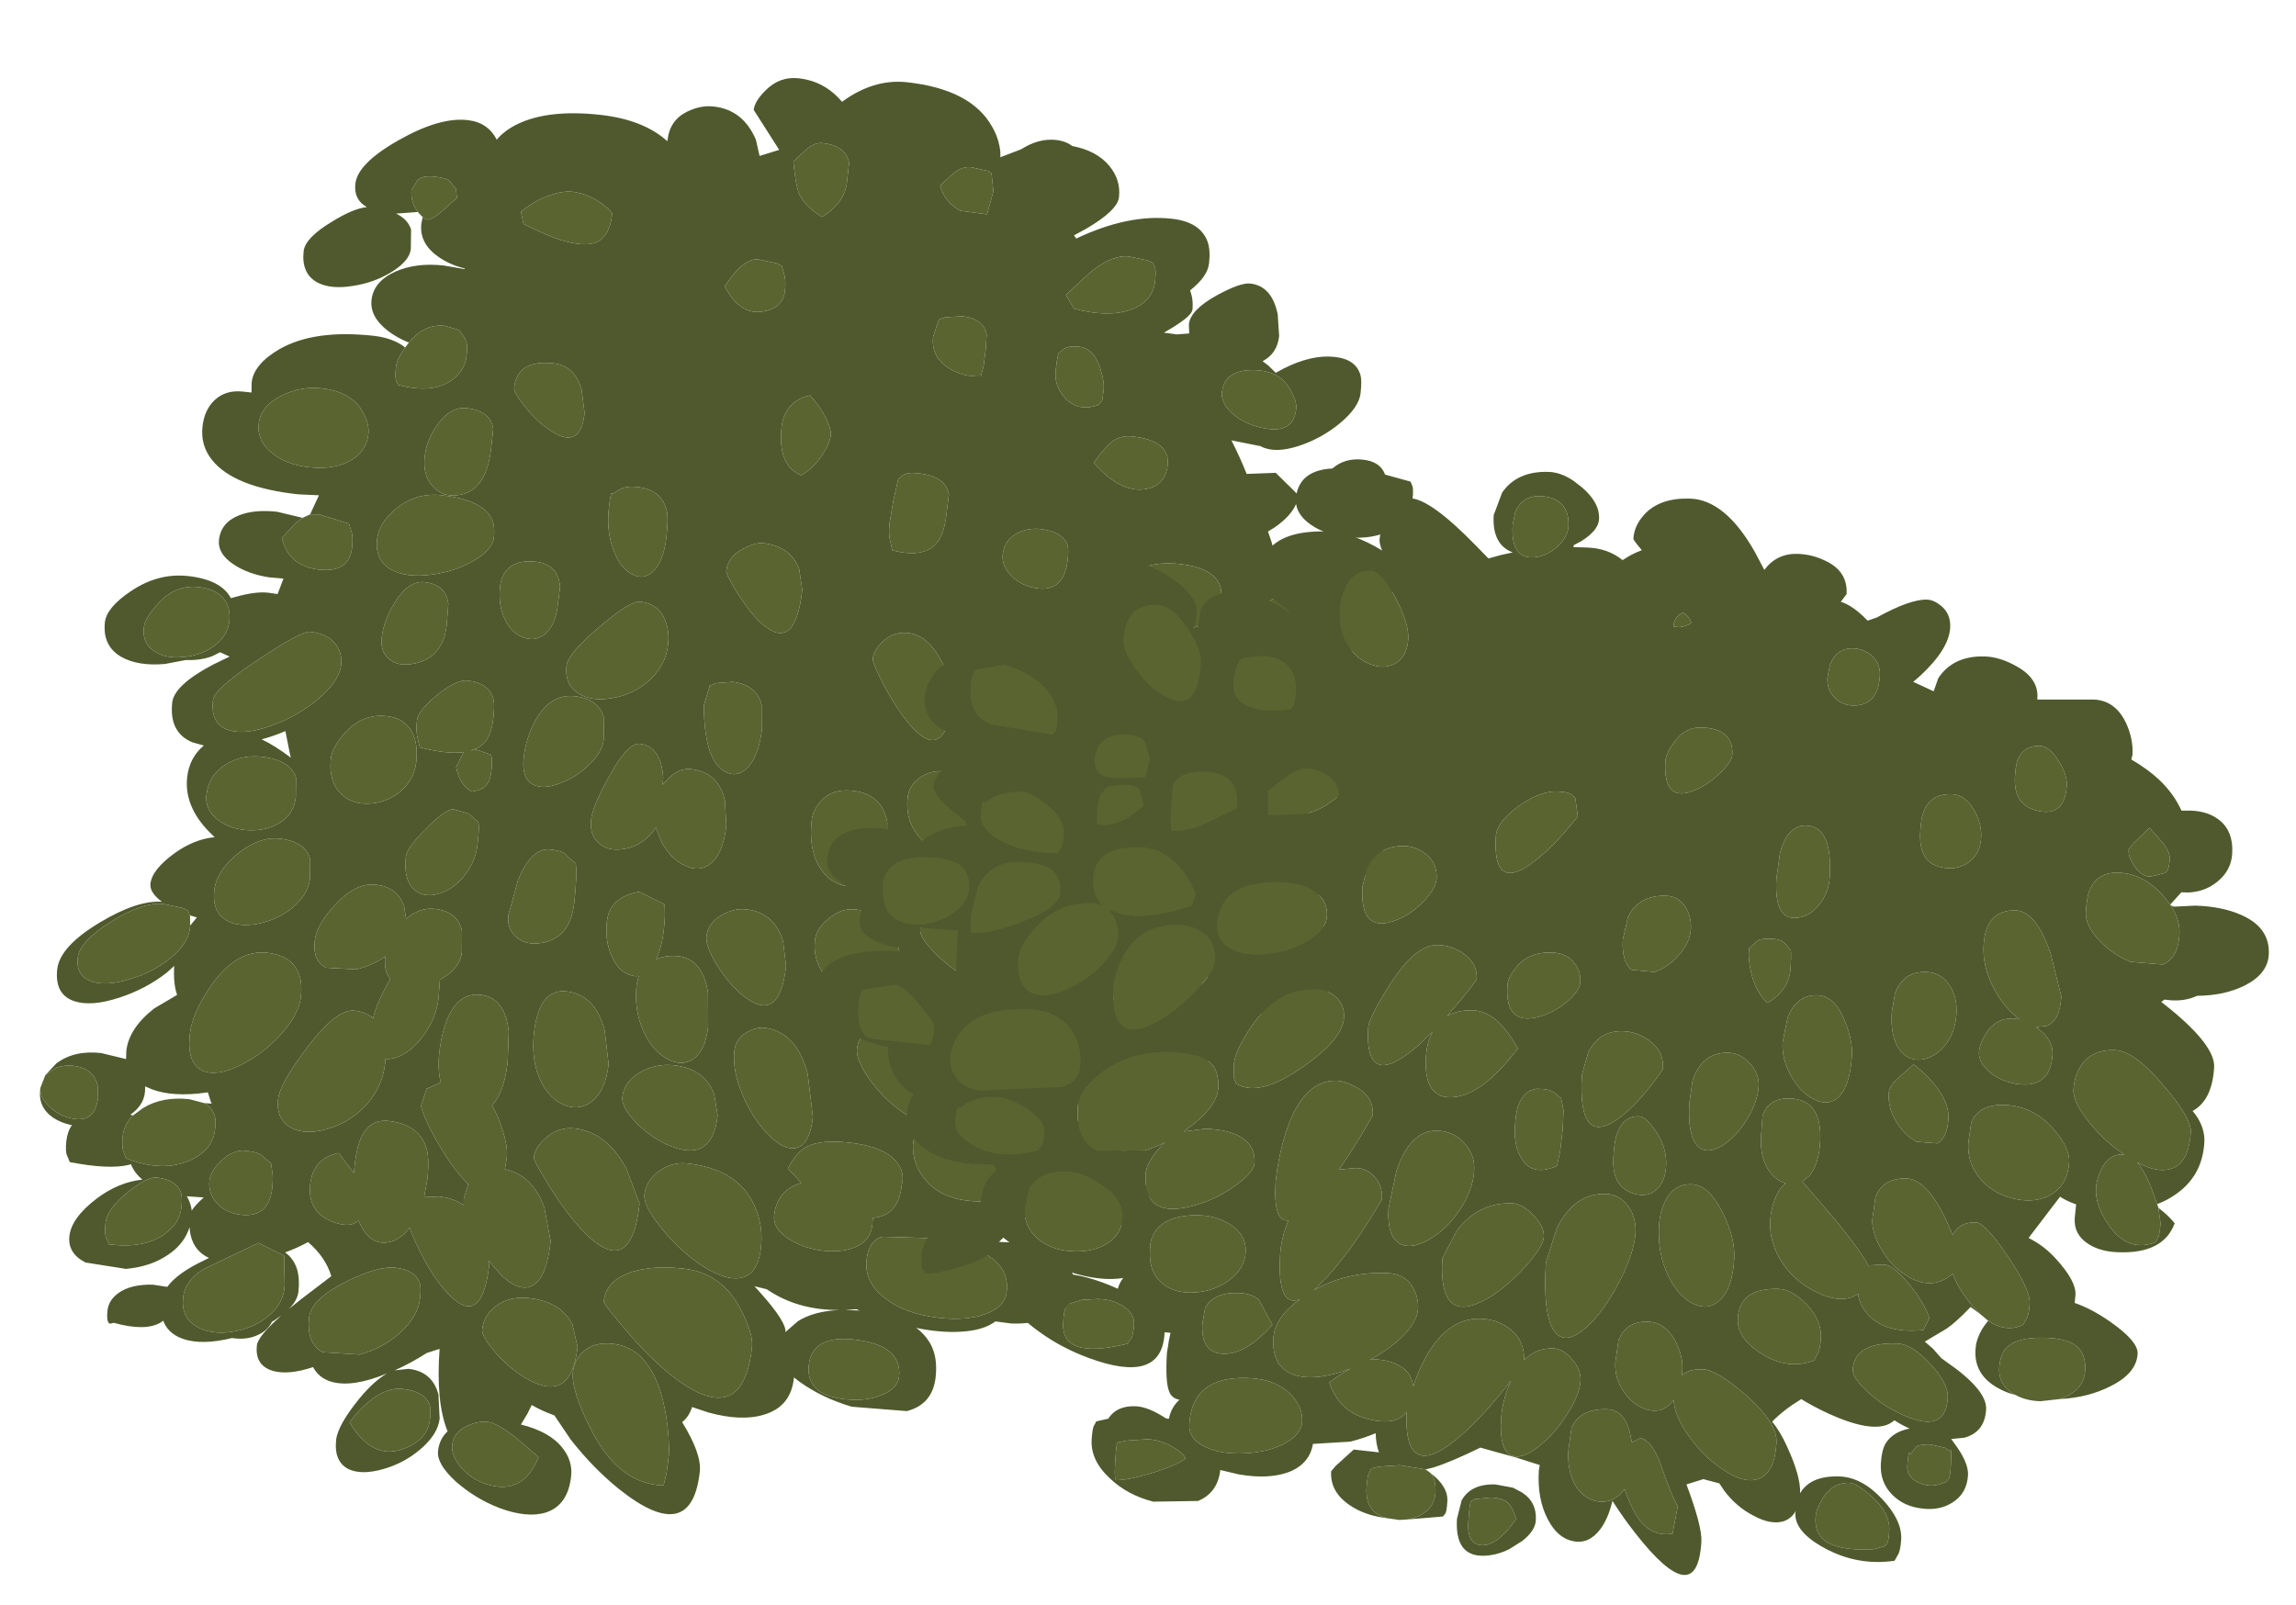 <?xml version="1.0" encoding="UTF-8" standalone="no"?>
<svg xmlns:ffdec="https://www.free-decompiler.com/flash" xmlns:xlink="http://www.w3.org/1999/xlink" ffdec:objectType="frame" height="333.35px" width="476.7px" xmlns="http://www.w3.org/2000/svg">
  <g transform="matrix(1.0, 0.0, 0.0, 1.0, 0.0, 0.0)">
    <use ffdec:characterId="1073" height="224.05" transform="matrix(-1.318, -0.144, 0.148, -1.35, 281.5, 333.35)" width="213.6" xlink:href="#sprite0"/>
    <use ffdec:characterId="1075" height="161.55" transform="matrix(1.226, 0.037, 0.084, -1.41, 162.8, 321.4)" width="245.0" xlink:href="#sprite1"/>
  </g>
  <defs>
    <g id="sprite0" transform="matrix(1.0, 0.0, 0.0, 1.0, 0.0, 0.0)">
      <use ffdec:characterId="145" height="224.05" transform="matrix(1.0, 0.0, 0.0, 1.0, 0.0, 0.0)" width="213.6" xlink:href="#shape0"/>
    </g>
    <g id="shape0" transform="matrix(1.0, 0.0, 0.0, 1.0, 0.0, 0.0)">
      <path d="M33.55 96.6 L35.75 95.85 34.5 93.25 Q34.5 87.15 38.8 86.55 35.9 85.55 34.2 83.8 32.1 81.65 32.1 78.7 32.1 72.95 34.8 71.95 L44.85 71.65 53.0 71.6 53.15 69.5 49.5 68.15 48.75 67.95 Q45.55 67.0 44.35 65.2 L43.6 64.6 Q41.05 62.45 39.6 59.9 L38.7 57.7 Q38.7 54.7 44.8 53.5 50.45 52.45 58.2 53.4 L58.65 53.45 61.2 49.95 61.75 49.3 59.55 49.45 Q53.55 49.45 50.8 46.95 49.05 45.3 49.05 43.3 49.05 40.8 52.0 39.0 54.7 37.35 58.45 37.1 L60.95 37.15 Q62.7 35.55 66.25 35.0 69.35 34.5 73.15 34.85 71.5 33.9 70.5 32.4 69.3 30.55 69.3 27.7 69.3 23.5 73.2 22.05 L81.85 21.8 Q86.65 22.65 90.45 24.75 L91.35 25.3 91.35 25.15 Q91.35 20.8 95.35 19.15 98.75 17.7 104.1 18.55 L106.7 19.1 Q107.05 17.5 108.0 16.65 104.4 12.15 104.4 9.4 104.4 -2.15 116.65 5.4 121.05 8.15 125.05 12.15 L128.0 15.55 Q130.0 16.0 131.7 16.75 L132.2 15.4 133.05 13.6 Q128.45 13.0 126.2 10.75 124.35 8.95 124.35 6.55 124.35 2.1 127.65 0.65 130.45 -0.55 134.95 0.55 138.95 1.6 142.2 3.85 145.5 6.2 145.5 8.2 145.5 10.05 144.35 11.35 146.7 15.6 147.0 23.75 L148.95 22.9 Q151.15 21.15 153.6 19.75 L151.5 20.2 Q147.75 20.2 146.4 16.8 L145.8 13.15 Q145.8 10.75 148.25 8.2 150.55 5.8 153.7 4.55 156.95 3.25 159.1 3.95 161.55 4.85 161.55 8.2 161.55 10.5 158.55 15.0 156.65 17.8 154.75 19.15 159.9 16.4 163.25 16.95 165.3 17.3 166.4 18.9 L166.45 18.85 Q170.15 17.2 172.65 17.65 175.5 18.2 175.5 21.25 175.5 22.65 172.2 26.2 L173.25 25.3 173.55 25.1 Q174.05 23.75 175.35 22.95 177.05 21.85 179.5 21.95 L180.55 21.6 Q184.95 20.25 187.8 21.2 189.7 21.85 190.5 23.45 L190.9 23.1 Q193.15 21.5 198.15 22.3 L198.75 22.1 Q199.35 22.25 199.35 24.1 199.35 25.65 197.95 26.9 196.2 28.45 192.75 28.75 L190.45 28.65 Q189.1 30.95 185.15 33.3 L184.45 33.75 Q187.4 34.7 188.0 38.1 188.5 35.55 190.75 33.65 193.3 31.45 197.2 30.7 L203.6 31.0 Q206.55 32.1 206.55 34.75 206.55 37.55 202.95 40.9 199.85 43.75 196.15 44.55 197.5 45.4 198.2 46.7 L198.55 46.55 Q201.55 45.5 207.75 46.0 L208.2 46.8 Q208.65 47.4 208.65 49.15 208.65 50.6 208.05 51.65 209.75 51.8 211.05 52.45 213.6 53.75 213.6 56.5 L213.6 56.7 Q213.55 55.45 212.15 54.3 210.8 53.2 209.05 52.8 204.45 51.85 204.45 56.35 L204.75 58.2 Q205.7 60.7 208.95 60.7 210.25 60.7 211.5 60.1 L213.05 58.8 211.55 60.75 Q209.05 63.1 204.75 63.1 L200.75 62.6 200.85 63.85 Q200.85 67.3 197.25 70.75 L193.9 73.2 Q194.7 74.8 194.85 77.55 L195.9 76.4 Q198.9 73.55 202.9 71.8 207.1 69.95 209.85 70.55 213.0 71.25 213.0 75.1 213.0 78.6 207.2 82.9 201.75 86.95 197.85 87.1 199.95 88.3 199.95 89.65 199.95 91.85 196.65 94.75 193.9 97.15 190.75 97.8 L190.95 97.95 Q196.05 101.65 196.05 106.45 196.05 109.45 194.0 111.55 L195.85 111.85 Q199.65 112.95 199.65 117.55 199.65 120.25 193.95 124.0 L191.5 125.5 193.05 126.0 194.25 125.25 Q196.0 124.4 198.25 124.25 L201.45 123.3 Q205.6 122.5 208.35 123.65 211.5 125.0 211.5 128.65 211.5 130.9 208.05 133.75 204.1 137.05 199.35 137.05 194.15 137.05 192.3 134.4 L191.65 134.65 Q188.6 135.85 186.6 135.85 L185.1 135.8 184.45 138.25 186.7 138.2 Q190.1 138.35 192.5 139.6 195.15 140.95 195.15 143.05 195.15 145.7 192.5 147.1 190.2 148.3 186.6 148.3 L182.5 147.8 183.45 146.95 185.4 144.4 Q183.85 140.2 179.05 140.2 174.3 140.2 174.3 144.1 174.3 145.85 174.75 146.7 L175.2 147.7 180.0 148.6 181.4 148.45 180.35 151.5 183.6 151.3 Q193.75 151.3 197.6 155.1 199.65 157.1 199.65 160.0 199.65 162.6 198.2 164.25 196.65 166.0 193.95 166.0 L192.6 166.0 192.75 167.5 Q192.75 170.35 189.0 173.05 183.95 176.65 174.6 176.65 171.5 176.65 169.45 175.4 170.55 173.5 170.55 172.3 170.55 170.55 170.25 170.15 L169.95 169.6 Q164.75 168.8 161.95 170.95 159.75 172.65 159.75 175.15 159.75 176.9 160.05 177.3 L160.35 177.85 161.35 178.95 163.65 179.35 Q166.9 179.35 168.95 176.2 170.8 176.7 172.35 177.6 175.5 179.45 175.5 182.05 175.5 184.9 172.3 186.75 169.25 188.5 164.85 188.5 L161.55 188.3 161.5 188.4 Q163.95 188.7 165.85 189.75 169.05 191.45 169.05 194.5 L168.95 195.5 168.45 195.25 Q167.8 194.9 166.05 196.7 L163.95 199.0 164.25 200.35 165.4 201.45 Q165.95 201.85 167.85 201.85 169.75 201.85 170.4 201.0 L171.15 199.45 Q171.15 198.1 170.35 196.9 L169.8 196.2 173.15 195.6 Q171.25 194.95 170.55 193.45 L170.25 190.45 Q170.25 188.65 172.85 186.65 175.35 184.75 178.6 183.9 182.05 182.95 184.3 183.85 186.9 184.95 186.9 188.35 186.9 190.4 183.0 193.3 179.85 195.7 177.8 196.1 180.0 197.0 180.0 199.45 180.0 202.6 174.0 206.8 168.05 211.0 163.65 211.0 160.4 211.0 158.75 208.5 157.65 210.1 155.65 211.3 151.1 214.0 143.1 214.0 136.25 214.0 132.15 211.1 L132.15 211.3 Q132.15 214.35 129.55 215.95 127.6 217.15 125.55 217.15 120.9 217.15 118.4 212.8 L117.55 210.4 114.6 211.65 119.25 217.3 Q119.25 218.65 117.75 220.45 115.8 222.85 112.8 222.85 108.7 222.85 105.65 220.0 L104.75 220.75 Q100.6 224.05 95.85 224.05 85.75 224.05 81.85 218.7 80.6 217.05 80.15 215.05 L80.05 214.2 76.95 215.75 Q74.4 217.75 71.7 217.75 70.15 217.75 69.05 217.1 65.2 216.8 63.0 214.75 60.9 212.8 60.9 210.1 60.9 208.05 65.55 204.7 L67.25 203.55 66.85 203.1 Q59.2 207.7 52.35 207.7 47.8 207.7 46.35 204.8 45.75 203.6 45.75 201.55 45.75 199.5 48.25 197.1 47.55 195.8 47.55 194.2 47.55 193.1 51.6 190.25 L49.55 190.2 47.65 190.55 47.85 191.95 Q47.85 194.15 44.0 196.8 40.55 199.15 39.0 199.15 35.6 199.15 34.2 194.95 L33.6 191.65 Q33.6 188.95 35.75 187.55 L34.8 187.0 33.5 186.0 32.4 186.75 Q28.25 189.4 24.6 189.4 21.2 189.4 20.25 187.0 19.95 186.25 19.95 184.3 19.95 182.15 22.65 179.4 25.25 176.8 28.6 175.3 32.2 173.7 34.5 174.55 L34.6 174.6 39.25 175.0 Q37.7 172.7 36.3 170.15 L31.8 170.8 28.55 168.3 28.2 168.0 Q27.8 171.65 23.05 172.4 21.3 174.25 18.45 174.25 15.7 174.25 14.75 172.35 L10.65 171.7 10.35 171.15 Q10.05 170.75 10.05 169.0 10.05 165.85 12.9 164.0 15.4 162.35 19.15 162.2 22.75 162.1 25.35 163.45 27.6 164.6 28.1 166.4 28.65 164.55 30.95 162.55 L32.0 161.75 31.35 160.4 29.75 156.6 Q21.0 160.45 17.25 160.45 14.05 160.45 12.5 158.05 11.55 156.6 11.55 155.35 11.55 149.25 16.6 145.5 L17.05 145.2 16.35 144.1 15.45 140.8 Q15.45 136.65 19.1 134.3 20.65 133.3 22.6 132.8 L22.25 130.9 20.85 131.6 Q17.1 133.35 13.95 133.45 13.9 135.4 12.75 137.35 10.75 140.65 6.45 140.65 2.5 140.65 0.85 138.25 0.0 137.0 0.0 135.55 0.0 133.45 2.2 131.65 4.2 129.95 7.0 129.3 L8.15 129.1 7.95 128.2 Q7.95 125.4 10.65 123.85 13.0 122.5 16.6 122.5 19.1 122.55 21.15 123.25 L20.9 119.2 Q16.05 121.6 13.65 121.6 10.35 121.6 9.15 119.1 L8.55 116.35 Q8.55 113.1 11.65 110.45 14.5 108.05 18.55 107.15 L21.05 106.8 20.85 105.7 Q20.85 104.35 22.6 102.7 L18.45 103.0 Q15.25 103.0 14.0 100.1 13.35 98.6 13.35 96.85 13.35 93.45 16.55 91.05 19.45 88.95 23.65 88.45 27.8 87.95 30.7 89.35 33.9 90.95 33.9 94.3 33.9 95.35 33.4 96.4 29.2 91.45 19.95 91.45 L19.45 92.35 19.35 94.15 Q19.35 95.9 21.3 98.3 24.45 102.1 30.6 102.1 L33.05 101.65 Q33.7 101.2 33.9 101.2 L34.5 97.9 33.55 96.6 M172.2 30.85 L172.8 35.35 177.0 36.85 185.1 31.95 Q187.8 29.95 187.8 27.25 187.8 24.3 185.3 23.15 183.0 22.1 179.8 22.85 176.55 23.65 174.4 25.7 172.0 28.0 172.2 30.85 M165.1 33.0 Q166.3 35.8 169.3 37.8 170.9 36.7 172.7 35.85 171.3 35.1 170.55 33.5 169.95 32.1 169.95 30.1 169.95 28.75 171.15 27.3 L169.35 29.05 165.1 33.0 M200.7 34.95 L200.25 34.15 Q194.75 34.05 191.85 36.55 189.6 38.5 189.6 40.9 189.6 42.5 189.9 43.15 190.85 45.1 193.95 45.1 195.4 45.1 198.15 42.45 201.15 39.55 201.15 37.3 201.15 35.55 200.7 34.95 M176.1 48.0 L176.4 49.15 178.05 50.25 Q178.75 50.65 180.6 50.65 182.55 50.65 184.2 48.7 185.7 47.0 185.7 45.55 185.7 43.5 184.15 42.2 182.75 41.0 180.75 40.85 175.8 40.55 175.8 45.4 175.8 47.15 176.1 48.0 M169.95 46.6 Q169.95 42.2 165.45 41.2 162.9 40.65 161.8 41.9 L161.55 41.5 Q159.95 38.8 157.6 38.95 155.3 39.15 153.7 41.7 153.2 40.5 151.95 38.6 149.75 35.15 147.4 32.95 140.7 26.75 140.7 37.6 L140.9 38.0 138.7 36.0 Q135.65 33.75 133.8 34.8 131.55 36.05 131.55 41.95 L133.1 46.95 Q135.45 51.7 139.9 52.15 L139.8 53.95 Q139.8 56.05 141.65 59.5 142.25 60.65 143.0 61.6 141.3 63.9 141.3 68.5 L141.65 73.15 Q142.8 78.25 146.7 78.25 149.85 78.25 151.2 74.7 152.1 72.3 152.1 68.65 152.1 66.15 151.35 64.25 L152.1 63.85 Q153.35 63.1 153.45 63.1 L154.05 60.4 Q153.6 58.95 151.4 55.85 148.9 52.4 146.55 50.25 L145.35 49.25 145.8 47.05 145.7 46.0 Q147.4 46.9 149.7 46.9 L152.0 46.55 151.8 49.3 Q151.8 52.45 152.45 54.0 154.0 57.55 158.85 57.55 161.35 57.55 162.45 55.45 163.35 53.75 163.35 50.35 L163.35 49.05 166.05 51.85 Q169.95 50.65 169.95 46.6 M162.8 32.35 Q167.85 29.15 167.85 26.35 167.85 22.45 165.2 21.3 L159.4 21.55 Q156.0 22.8 153.55 25.4 150.9 28.25 150.9 31.15 150.9 32.75 151.2 33.4 152.15 35.35 155.25 35.35 158.1 35.35 162.8 32.35 M187.95 40.65 Q187.5 41.55 186.3 42.85 L188.95 42.75 188.7 42.4 Q188.1 41.45 187.95 40.65 M198.7 54.15 Q199.95 52.65 199.95 50.8 199.95 49.05 199.5 48.35 L199.05 47.5 Q193.05 45.95 189.1 48.25 185.7 50.2 185.7 53.35 185.7 54.95 186.05 55.6 186.6 56.7 187.8 57.2 L186.65 57.25 186.8 57.45 187.45 58.9 188.95 58.55 Q193.9 57.55 197.1 58.7 L197.3 58.8 197.25 57.85 Q197.25 55.8 199.15 54.2 L198.7 54.15 M175.2 93.1 L175.5 96.05 Q176.55 98.65 180.6 98.65 183.85 98.65 186.9 95.65 189.9 92.7 189.9 89.65 189.9 86.5 187.6 85.4 185.6 84.45 182.55 85.35 179.6 86.25 177.5 88.3 175.2 90.6 175.2 93.1 M176.4 59.05 Q176.4 55.9 173.9 54.9 171.6 54.0 168.4 55.25 165.1 56.5 162.85 59.25 160.35 62.4 160.35 66.25 L160.4 66.95 Q159.35 66.9 158.1 67.65 156.1 68.85 154.7 71.4 153.15 74.15 153.15 77.05 L153.25 79.85 152.15 80.7 Q150.3 82.45 150.3 84.4 L150.65 87.65 Q151.65 90.55 155.25 90.55 157.7 90.55 159.55 88.55 L160.05 90.35 Q161.35 93.25 164.85 93.25 168.05 93.25 170.85 89.5 173.4 86.2 173.4 83.65 173.4 80.65 171.2 79.8 L166.45 80.05 Q164.0 80.9 162.15 82.5 L162.15 82.45 Q162.15 80.25 161.0 79.15 L161.25 78.55 Q162.75 75.1 163.0 72.9 164.25 73.75 166.05 73.75 168.85 73.75 172.8 67.3 176.4 61.4 176.4 59.05 M188.65 62.1 Q186.4 61.4 182.95 63.5 179.65 65.5 177.2 68.75 174.6 72.2 174.6 74.95 174.6 76.95 175.2 78.2 176.55 81.1 180.6 81.1 185.4 81.1 188.7 75.3 191.25 70.75 191.25 67.45 191.25 62.95 188.65 62.1 M193.25 85.5 L193.35 85.65 193.65 86.2 194.5 86.5 197.55 86.8 Q200.8 86.8 205.4 83.25 210.0 79.7 210.0 77.2 210.0 74.35 207.35 73.8 205.0 73.35 201.55 74.8 198.1 76.2 195.7 78.55 193.05 81.1 193.05 83.5 L193.05 83.95 192.15 85.3 193.25 85.5 M167.35 105.45 Q164.65 105.85 162.75 107.7 160.65 109.75 160.65 112.6 160.65 114.55 161.25 116.0 162.55 119.05 166.05 119.05 169.9 119.05 172.3 115.75 174.0 113.4 174.0 111.7 174.0 108.2 171.9 106.55 170.05 105.05 167.35 105.45 M190.35 114.3 Q187.7 113.8 183.7 115.75 179.85 117.6 177.0 120.5 174.0 123.6 174.0 126.1 174.0 127.65 174.95 128.85 176.35 130.6 179.4 130.6 180.75 130.6 186.95 125.55 193.35 120.35 193.35 118.6 193.35 114.85 190.35 114.3 M190.55 100.5 Q188.6 99.3 185.8 99.4 182.9 99.55 181.0 100.95 178.8 102.55 178.8 105.25 L179.1 108.2 Q180.3 110.8 184.8 110.8 187.95 110.8 190.25 109.05 192.75 107.15 192.75 104.05 192.75 101.8 190.55 100.5 M205.35 128.5 Q205.35 126.05 203.3 125.05 201.45 124.1 198.75 124.65 196.1 125.15 194.2 126.75 192.15 128.55 192.15 130.9 192.15 132.6 193.05 133.8 194.4 135.55 197.55 135.55 201.2 135.55 203.6 132.3 205.35 129.95 205.35 128.5 M181.55 115.1 Q183.25 114.15 185.1 113.45 183.0 112.75 180.25 111.15 L180.45 111.7 181.55 115.1 M170.55 145.75 Q170.55 142.45 167.7 141.35 165.25 140.4 161.5 141.3 157.9 142.15 155.25 144.05 152.4 146.05 152.4 148.0 152.4 149.9 153.15 150.95 155.1 153.55 161.25 153.55 165.35 153.55 168.15 150.7 170.55 148.3 170.55 145.75 M168.15 130.9 Q168.15 128.7 166.6 127.75 165.2 126.85 163.2 127.35 158.25 128.55 158.25 133.9 L158.35 137.15 Q159.05 140.05 162.45 140.05 164.95 140.05 166.7 136.5 168.15 133.55 168.15 130.9 M188.25 157.05 Q185.8 155.6 182.35 155.6 178.8 155.6 176.4 157.05 173.7 158.75 173.7 161.65 173.7 163.2 174.95 164.9 177.05 167.8 181.8 167.8 185.0 167.8 187.85 166.05 190.95 164.1 190.95 161.35 190.95 158.7 188.25 157.05 M163.1 164.2 Q164.55 161.7 164.55 159.1 164.55 156.4 162.95 154.9 161.5 153.5 159.45 153.7 154.35 154.3 154.35 161.5 L154.35 164.5 Q155.1 167.2 158.85 167.2 161.4 167.2 163.1 164.2 M138.35 24.2 Q135.85 21.95 133.15 20.75 125.55 17.4 125.55 26.35 L126.75 29.7 Q128.95 32.95 133.95 32.95 137.05 32.95 138.95 31.2 140.7 29.6 140.7 27.4 140.7 26.4 138.35 24.2 M125.85 22.45 Q125.85 19.65 121.95 13.85 116.75 6.15 109.8 6.7 L109.55 8.65 109.5 11.35 Q109.5 12.1 109.85 14.1 110.4 17.1 111.35 19.6 114.3 27.4 120.15 27.4 123.15 27.4 124.7 25.6 125.85 24.25 125.85 22.45 M141.65 6.1 Q139.9 4.5 137.55 4.0 131.5 2.7 129.75 8.95 L133.35 11.35 Q136.7 13.45 138.3 13.45 139.7 13.45 141.3 12.55 143.4 11.35 143.4 9.4 143.4 7.7 141.65 6.1 M147.3 12.85 Q147.3 14.5 147.6 15.1 148.6 17.05 152.1 17.05 154.55 17.05 157.0 14.65 158.65 13.05 159.75 11.05 155.6 5.8 151.15 7.85 147.3 9.6 147.3 12.85 M91.7 33.9 Q89.4 35.7 85.4 36.3 91.95 35.55 97.1 38.25 L99.05 38.5 97.85 37.45 Q93.45 33.55 93.45 32.05 L91.7 33.9 M82.65 32.05 Q89.25 32.05 89.25 27.4 89.25 22.5 82.15 22.85 79.3 23.0 77.25 24.15 75.0 25.4 75.0 27.1 75.0 32.05 82.65 32.05 M98.4 29.2 Q98.4 31.25 100.8 34.75 104.35 40.0 110.4 40.0 115.2 40.0 118.35 38.65 122.25 37.0 122.25 33.7 122.25 33.3 118.5 29.85 114.2 25.85 110.35 23.5 98.4 16.3 98.4 29.2 M82.25 36.55 L82.8 36.7 84.55 36.4 82.25 36.55 M48.0 90.0 Q44.65 89.5 42.55 90.75 40.05 92.25 40.05 95.8 40.05 97.4 41.25 99.25 43.3 102.4 47.55 102.4 50.1 102.4 53.0 100.15 55.95 97.85 55.95 95.65 55.95 93.8 53.45 92.1 51.1 90.45 48.0 90.0 M39.0 74.3 Q34.5 75.6 34.5 78.85 34.5 81.15 41.6 84.15 49.3 87.4 57.15 87.4 59.55 87.4 61.25 86.25 63.3 84.8 63.3 82.15 63.3 79.15 58.8 76.8 54.75 74.65 48.9 73.9 L39.0 74.3 M70.9 36.8 Q66.45 36.55 63.2 37.85 59.7 39.3 59.7 41.8 59.7 44.05 60.95 45.4 63.95 48.7 72.9 48.7 L80.0 48.15 Q82.05 47.4 82.05 44.35 82.05 40.95 78.55 38.85 75.5 37.0 70.9 36.8 M158.95 93.25 Q157.4 92.05 155.2 92.8 152.95 93.6 151.4 95.8 149.7 98.2 149.7 101.2 149.7 104.2 150.0 104.5 L151.6 105.6 154.05 106.0 Q155.2 106.0 157.9 102.7 160.65 99.4 160.65 98.05 160.65 94.6 158.95 93.25 M138.7 87.0 Q133.65 87.95 133.65 93.85 133.65 98.05 134.1 99.85 135.15 100.4 135.85 101.05 136.5 101.5 138.3 101.5 141.3 101.5 142.8 96.25 L143.7 90.85 Q143.7 88.7 142.15 87.65 140.7 86.65 138.7 87.0 M127.45 63.95 Q125.55 65.85 125.55 69.85 L126.75 74.95 Q128.85 80.2 133.35 80.2 137.7 80.2 137.7 73.3 137.7 69.05 135.8 66.1 134.1 63.5 131.65 62.85 129.15 62.25 127.45 63.95 M135.6 54.4 Q135.6 53.95 132.9 50.55 129.8 46.65 127.0 44.3 118.35 37.05 118.35 49.15 L121.0 54.25 Q124.7 59.5 129.75 59.5 132.3 59.5 134.1 57.55 135.6 55.95 135.6 54.4 M99.6 87.7 L100.5 91.45 Q102.35 95.65 106.8 95.65 108.6 95.65 110.4 94.45 112.5 93.0 112.5 90.85 112.5 89.45 110.5 86.85 108.4 84.2 106.05 82.65 99.6 78.45 99.6 87.7 M88.8 84.1 Q86.0 83.4 84.15 84.85 82.05 86.5 82.05 90.4 82.05 92.2 83.25 94.15 85.3 97.45 89.85 97.45 91.95 97.45 93.75 95.65 95.55 93.9 95.55 92.05 95.55 89.2 93.45 86.9 91.5 84.7 88.8 84.1 M85.7 79.45 Q87.15 78.05 87.15 76.3 87.15 74.7 84.85 72.05 82.55 69.5 79.75 67.85 77.2 66.35 75.45 66.4 76.8 65.0 76.8 62.65 76.55 59.6 74.25 57.5 69.8 53.25 59.7 56.35 49.05 56.35 46.05 57.7 43.95 58.6 43.95 61.6 43.95 64.6 49.4 66.1 56.0 67.9 71.7 67.9 L73.0 67.75 Q72.3 68.9 72.3 71.05 L73.15 73.35 Q71.75 71.1 70.05 70.0 67.85 68.55 66.45 70.15 64.8 72.0 64.8 77.8 L65.4 81.1 Q66.75 84.4 70.5 84.4 72.7 84.4 74.15 82.6 75.3 81.1 75.3 79.75 75.3 78.55 74.95 77.3 77.75 80.8 82.65 80.8 84.3 80.8 85.7 79.45 M116.65 71.65 Q114.2 70.65 112.55 71.95 110.7 73.45 110.7 77.2 L111.3 82.35 Q112.7 87.4 116.55 87.4 118.5 87.4 119.95 86.55 119.25 88.4 119.25 91.3 119.25 93.05 119.4 93.95 L119.55 95.05 123.75 96.55 Q126.45 95.75 127.5 94.15 128.25 93.1 128.25 91.45 128.25 88.45 126.85 86.2 125.55 84.1 123.75 83.75 123.0 83.55 122.35 83.75 L122.55 82.45 Q122.55 78.5 120.7 75.45 119.05 72.7 116.65 71.65 M106.2 73.9 Q106.2 70.9 104.1 67.25 102.15 63.9 99.55 61.8 96.75 59.6 94.95 60.2 92.85 60.9 92.85 65.2 L94.4 71.7 Q96.9 77.95 102.0 77.95 103.1 77.95 104.4 77.1 106.2 75.95 106.2 73.9 M120.5 61.6 Q118.1 59.6 115.3 58.65 107.7 56.15 107.7 63.85 L108.6 67.0 Q110.5 70.75 115.35 70.75 118.2 70.75 120.45 69.15 122.85 67.45 122.85 65.05 122.85 63.6 120.5 61.6 M108.25 41.1 Q104.2 38.95 101.7 39.45 98.7 40.05 98.7 44.5 98.7 48.05 100.55 50.95 103.75 56.05 111.6 56.05 114.15 56.05 116.05 54.25 117.75 52.6 117.75 50.65 117.75 48.95 114.75 46.0 111.8 43.05 108.25 41.1 M89.5 45.05 Q86.3 44.95 84.15 46.05 81.75 47.3 81.75 49.75 L81.8 50.85 Q77.85 51.55 77.85 56.35 L77.8 57.15 Q77.85 58.2 78.45 59.05 80.4 61.9 86.85 61.9 91.25 61.9 93.25 60.6 94.85 59.6 95.85 56.95 L93.55 55.0 94.35 54.6 Q97.2 53.0 97.2 49.6 97.2 47.65 94.8 46.4 92.55 45.2 89.5 45.05 M49.95 89.9 L50.0 89.85 49.75 88.95 47.45 87.7 45.1 87.65 Q47.1 88.4 49.5 89.65 L49.95 89.9 M84.45 212.2 Q85.9 212.2 87.2 210.85 L88.95 208.9 Q88.0 206.45 85.35 205.4 L81.15 205.3 80.55 208.9 80.85 210.25 81.15 211.6 81.7 211.9 84.45 212.2 M110.9 205.6 Q110.0 203.7 106.8 202.15 103.5 204.65 103.5 207.85 L103.5 210.8 Q104.25 213.4 108.0 213.4 109.2 213.4 110.45 212.1 L112.2 210.1 Q111.5 206.85 110.9 205.6 M153.15 196.15 Q145.0 193.1 141.85 194.4 139.5 195.35 139.5 199.15 140.05 199.95 141.9 200.85 144.05 201.85 146.1 201.85 147.6 201.85 149.6 200.9 151.85 199.85 153.75 197.95 L153.15 196.15 M150.0 168.6 Q148.15 166.7 146.1 165.55 140.4 162.25 140.4 168.4 L141.3 172.05 Q142.8 175.45 146.1 175.45 151.8 175.45 151.8 171.1 151.8 170.4 150.0 168.6 M111.3 190.3 Q111.3 192.05 111.75 192.9 L112.2 194.05 112.95 194.35 115.95 194.65 Q118.35 194.65 120.75 190.0 117.9 185.85 114.45 186.8 111.3 187.6 111.3 190.3 M90.85 160.2 L91.05 156.7 Q91.05 154.95 90.6 153.9 L90.15 152.65 Q85.15 151.95 83.4 154.45 82.35 155.95 82.35 159.1 L82.3 162.1 Q83.1 164.8 87.45 164.8 89.25 164.8 89.85 164.2 L90.45 163.6 90.85 160.2 M105.6 162.55 Q103.85 163.8 102.7 165.95 101.7 167.85 101.7 169.15 101.7 169.8 102.4 171.1 103.5 173.0 105.6 174.85 107.8 174.15 108.8 172.4 109.5 171.15 109.5 169.6 109.5 163.6 105.6 162.55 M103.5 145.15 L104.35 148.3 Q106.1 151.6 110.4 151.6 111.6 151.6 113.35 150.45 115.65 148.95 115.65 146.8 115.65 146.25 113.75 143.85 111.6 141.15 109.6 139.6 103.5 135.1 103.5 145.15 M96.2 103.45 Q94.5 101.2 92.05 100.9 89.6 100.65 87.85 102.45 85.95 104.45 85.95 107.9 L86.3 111.25 Q87.6 115.45 92.25 115.45 95.65 115.45 97.2 113.05 98.1 111.65 98.1 110.2 98.1 106.0 96.2 103.45 M111.55 116.0 Q109.85 115.8 108.65 117.7 107.4 119.75 107.4 123.4 L107.75 126.7 Q108.85 130.0 112.8 130.0 L115.3 129.55 Q116.05 129.1 116.25 129.1 L116.85 125.95 Q115.75 116.6 111.55 116.0 M141.3 138.85 L141.25 141.6 Q141.95 145.0 145.5 145.0 147.55 145.0 148.85 144.2 150.6 143.05 150.6 140.65 150.6 137.6 149.15 135.5 147.85 133.6 145.95 133.25 144.05 132.85 142.75 134.2 141.3 135.7 141.3 138.85 M130.3 144.7 Q128.35 143.95 127.05 145.45 125.55 147.15 125.55 151.0 125.55 153.8 125.9 154.8 127.0 158.05 130.95 158.05 132.75 158.05 133.75 157.3 L134.7 156.55 Q135.0 157.3 135.0 154.3 135.0 150.7 133.5 147.95 132.2 145.45 130.3 144.7 M138.9 129.7 Q138.9 126.75 136.5 125.65 134.3 124.65 131.2 125.55 128.0 126.45 125.85 128.75 123.45 131.3 123.45 134.65 123.45 136.4 124.1 137.8 125.35 140.65 128.55 140.65 130.1 140.65 134.45 136.15 138.9 131.55 138.9 129.7 M130.75 103.2 Q129.25 102.2 127.05 102.75 124.85 103.25 123.35 104.95 122.65 105.7 122.25 106.6 L121.05 104.4 Q119.35 102.05 117.1 101.3 114.7 100.45 113.1 102.0 111.3 103.75 111.3 108.1 L111.95 111.85 Q113.45 116.05 117.75 116.05 119.8 116.05 121.35 113.95 L121.9 113.2 121.95 114.35 Q122.85 119.05 126.15 119.05 128.05 119.05 130.35 113.65 132.45 108.8 132.45 106.75 132.45 104.25 130.75 103.2 M142.8 120.9 Q144.0 118.05 144.0 115.0 144.0 111.85 142.1 111.1 140.45 110.45 137.95 111.7 135.55 112.85 133.75 114.95 131.85 117.15 131.85 119.05 L132.15 122.3 Q133.25 125.2 137.1 125.2 140.95 125.2 142.8 120.9 M151.5 109.0 Q150.2 109.35 149.7 109.8 148.8 110.6 148.8 112.6 148.8 114.6 149.25 114.95 L151.5 115.45 152.45 115.2 Q151.3 115.6 150.6 116.35 149.4 117.6 149.4 120.55 149.4 122.65 149.7 123.4 150.65 125.8 154.05 125.8 155.8 125.8 158.55 123.1 161.25 120.4 161.25 118.9 161.25 117.15 160.8 116.1 L160.35 114.85 Q156.05 114.25 153.45 114.85 L154.35 112.45 Q153.45 109.7 151.5 109.0 M79.35 180.55 L79.1 182.15 79.05 184.6 79.15 187.0 Q79.9 189.4 83.25 189.4 L85.95 188.95 86.85 188.5 87.45 185.8 Q87.45 182.8 84.7 181.4 82.35 180.15 79.35 180.55 M57.25 193.15 Q53.85 194.7 53.85 197.95 53.85 199.7 54.15 200.1 L54.45 200.65 55.3 200.95 58.35 201.25 Q61.0 201.25 64.05 198.25 L67.5 194.35 66.0 192.4 Q60.6 191.6 57.25 193.15 M60.6 178.15 L60.1 178.8 Q60.0 178.85 60.0 180.55 60.0 181.8 60.9 183.8 62.25 186.7 64.5 186.7 66.3 186.7 66.9 186.1 L67.5 185.5 Q67.8 185.65 67.8 182.65 67.8 180.4 65.9 178.7 63.65 176.75 60.6 178.15 M60.3 169.3 Q55.75 165.25 52.05 166.1 48.75 166.85 48.75 170.2 48.75 173.95 54.75 173.95 56.4 173.95 57.55 173.05 58.75 172.05 60.3 169.3 M70.8 157.45 Q72.9 156.2 72.9 153.85 72.9 152.15 71.3 150.85 69.8 149.6 67.8 149.35 62.7 148.7 62.7 154.15 62.7 155.8 63.0 156.4 64.0 158.35 67.5 158.35 69.3 158.35 70.8 157.45 M39.7 179.2 Q38.0 177.95 35.65 177.55 29.7 176.5 29.7 180.85 29.7 182.05 30.95 183.7 32.75 186.1 36.0 186.1 37.95 186.1 39.35 185.5 41.55 184.55 41.55 182.2 41.55 180.55 39.7 179.2 M35.7 140.35 Q28.4 139.7 22.75 142.8 17.55 145.65 17.55 149.2 17.55 150.6 18.4 151.95 20.05 154.45 24.0 154.45 27.35 154.45 31.75 150.05 35.25 146.55 36.3 144.1 L35.7 140.35 M14.6 124.25 Q11.85 124.45 11.85 127.3 11.85 128.5 12.5 129.55 13.7 131.5 16.65 131.5 L19.25 129.8 23.1 126.4 22.5 124.6 14.6 124.25 M78.15 131.5 Q78.15 132.85 80.3 136.15 83.0 140.35 86.25 140.35 88.65 140.35 90.15 138.55 91.35 137.15 91.35 135.85 91.35 135.25 89.3 132.2 86.95 128.8 84.75 126.7 78.15 120.5 78.15 131.5 M54.15 127.3 Q54.15 129.05 54.45 129.55 55.55 131.5 59.7 131.5 62.7 131.5 64.15 130.1 L66.3 126.7 Q60.35 121.95 56.95 122.8 54.15 123.45 54.15 127.3 M50.9 146.9 Q48.75 145.65 45.7 145.55 42.6 145.4 40.45 146.5 38.1 147.75 38.1 150.1 38.1 152.1 38.7 153.0 40.2 155.35 45.15 155.35 48.65 155.35 50.85 154.15 53.25 152.85 53.25 150.4 53.25 148.25 50.9 146.9 M45.45 127.65 L45.15 127.3 Q37.1 125.4 33.6 127.1 31.2 128.25 31.2 130.9 31.2 135.55 37.2 135.55 41.8 135.55 43.65 134.35 45.75 133.0 45.75 129.55 45.75 127.8 45.45 127.65 M41.85 117.0 Q45.45 114.8 45.45 111.4 45.45 108.1 42.2 106.9 L35.05 106.6 Q30.9 107.4 27.85 109.3 26.2 110.4 25.4 111.5 19.35 109.15 16.8 109.5 13.95 109.9 13.95 113.95 L14.55 115.8 Q16.0 117.55 20.25 117.55 22.7 117.55 25.05 116.05 L25.85 117.3 Q27.65 119.35 31.8 119.35 38.05 119.35 41.85 117.0 M72.9 113.95 L73.25 116.65 Q74.3 119.95 77.85 119.95 80.5 119.95 82.1 118.45 83.55 117.15 83.55 115.3 83.55 112.4 81.9 110.4 80.4 108.55 78.25 108.15 76.05 107.75 74.55 109.15 72.9 110.7 72.9 113.95 M67.0 105.75 Q64.6 104.55 61.3 104.55 57.8 104.55 55.55 105.85 52.95 107.3 52.95 110.05 L52.8 111.15 Q52.8 112.2 53.25 113.05 54.8 115.75 60.9 115.75 69.6 115.75 69.6 108.85 69.6 106.95 67.0 105.75 M70.6 88.65 Q61.8 85.25 61.8 93.25 L63.3 96.9 Q66.05 101.2 71.7 101.2 74.45 101.2 76.8 99.6 79.35 97.85 79.35 95.5 79.35 94.3 76.6 92.1 73.8 89.9 70.6 88.65" fill="#4f592d" fill-rule="evenodd" stroke="none"/>
      <path d="M213.6 56.7 L213.6 56.8 213.05 58.8 211.5 60.1 Q210.25 60.7 208.95 60.7 205.7 60.7 204.75 58.2 L204.45 56.35 Q204.45 51.85 209.05 52.8 210.8 53.2 212.15 54.3 213.55 55.45 213.6 56.7 M182.5 147.8 L181.4 148.45 180.0 148.6 175.2 147.7 174.75 146.7 Q174.3 145.85 174.3 144.1 174.3 140.2 179.05 140.2 183.85 140.2 185.4 144.4 L183.45 146.95 182.5 147.8 M169.45 175.4 L169.05 176.05 168.95 176.2 Q166.9 179.35 163.65 179.35 L161.35 178.95 160.35 177.85 160.05 177.3 Q159.75 176.9 159.75 175.15 159.75 172.65 161.95 170.95 164.75 168.8 169.95 169.6 L170.25 170.15 Q170.55 170.55 170.55 172.3 170.55 173.5 169.45 175.4 M168.95 195.5 L169.8 196.2 170.35 196.9 Q171.15 198.1 171.15 199.45 L170.4 201.0 Q169.75 201.85 167.85 201.85 165.95 201.85 165.4 201.45 L164.25 200.35 163.95 199.0 166.05 196.7 Q167.8 194.9 168.45 195.25 L168.95 195.5 M33.4 96.4 L33.55 96.6 34.5 97.9 33.9 101.2 Q33.7 101.2 33.05 101.65 L30.6 102.1 Q24.45 102.1 21.3 98.3 19.35 95.9 19.35 94.15 L19.45 92.35 19.95 91.45 Q29.2 91.45 33.4 96.4 M172.2 30.85 Q172.0 28.0 174.4 25.7 176.55 23.65 179.8 22.85 183.0 22.1 185.3 23.15 187.8 24.3 187.8 27.25 187.8 29.95 185.1 31.95 L177.0 36.85 172.8 35.35 172.2 30.85 M162.8 32.35 Q158.1 35.35 155.25 35.35 152.15 35.35 151.2 33.4 150.9 32.75 150.9 31.15 150.9 28.25 153.55 25.4 156.0 22.8 159.4 21.55 L165.2 21.3 Q167.85 22.45 167.85 26.35 167.85 29.15 162.8 32.35 M169.95 46.6 Q169.95 50.65 166.05 51.85 L163.35 49.05 163.35 50.35 Q163.35 53.75 162.45 55.45 161.35 57.55 158.85 57.55 154.0 57.55 152.45 54.0 151.8 52.45 151.8 49.3 L152.0 46.55 149.7 46.9 Q147.4 46.9 145.7 46.0 L145.8 47.05 145.35 49.25 146.55 50.25 Q148.9 52.4 151.4 55.85 153.6 58.95 154.05 60.4 L153.45 63.1 Q153.35 63.1 152.1 63.85 L151.35 64.25 Q152.1 66.15 152.1 68.65 152.1 72.3 151.2 74.7 149.85 78.25 146.7 78.25 142.8 78.25 141.65 73.15 L141.3 68.5 Q141.3 63.9 143.0 61.6 142.25 60.65 141.65 59.5 139.8 56.05 139.8 53.95 L139.9 52.15 Q135.45 51.7 133.1 46.95 L131.55 41.95 Q131.55 36.05 133.8 34.8 135.65 33.75 138.7 36.0 L140.9 38.0 140.7 37.6 Q140.7 26.75 147.4 32.95 149.75 35.15 151.95 38.6 153.2 40.5 153.7 41.7 155.3 39.15 157.6 38.95 159.95 38.8 161.55 41.5 L161.8 41.9 Q162.9 40.65 165.45 41.2 169.95 42.2 169.95 46.6 M176.1 48.0 Q175.8 47.15 175.8 45.4 175.8 40.55 180.75 40.85 182.75 41.0 184.15 42.2 185.7 43.5 185.7 45.55 185.7 47.0 184.2 48.7 182.55 50.65 180.6 50.65 178.75 50.65 178.05 50.25 L176.4 49.15 176.1 48.0 M200.7 34.95 Q201.15 35.55 201.15 37.3 201.15 39.55 198.15 42.45 195.4 45.1 193.95 45.1 190.85 45.1 189.9 43.15 189.6 42.5 189.6 40.9 189.6 38.5 191.85 36.55 194.75 34.05 200.25 34.15 L200.7 34.95 M187.8 57.2 Q186.6 56.7 186.05 55.6 185.7 54.95 185.7 53.35 185.7 50.2 189.1 48.25 193.05 45.95 199.05 47.5 L199.5 48.35 Q199.95 49.05 199.95 50.8 199.95 52.65 198.7 54.15 L197.25 55.45 Q194.45 57.55 190.2 57.55 L187.8 57.2 M188.65 62.1 Q191.25 62.95 191.25 67.45 191.25 70.75 188.7 75.3 185.4 81.1 180.6 81.1 176.55 81.1 175.2 78.2 174.6 76.95 174.6 74.95 174.6 72.2 177.2 68.75 179.65 65.5 182.95 63.5 186.4 61.4 188.65 62.1 M176.4 59.05 Q176.4 61.4 172.8 67.3 168.85 73.75 166.05 73.75 164.25 73.75 163.0 72.9 162.75 75.1 161.25 78.55 L161.0 79.15 Q162.15 80.25 162.15 82.45 L162.15 82.5 Q164.0 80.9 166.45 80.05 L171.2 79.8 Q173.4 80.65 173.4 83.65 173.4 86.2 170.85 89.5 168.05 93.25 164.85 93.25 161.35 93.25 160.05 90.35 L159.55 88.55 Q157.7 90.55 155.25 90.55 151.65 90.55 150.65 87.65 L150.3 84.4 Q150.3 82.45 152.15 80.7 L153.25 79.85 153.15 77.05 Q153.15 74.15 154.7 71.4 156.1 68.85 158.1 67.65 159.35 66.9 160.4 66.95 L160.35 66.25 Q160.35 62.4 162.85 59.25 165.1 56.5 168.4 55.25 171.6 54.0 173.9 54.9 176.4 55.9 176.4 59.05 M175.2 93.1 Q175.2 90.6 177.5 88.3 179.6 86.25 182.55 85.35 185.6 84.45 187.6 85.4 189.9 86.5 189.9 89.65 189.9 92.7 186.9 95.65 183.85 98.65 180.6 98.65 176.55 98.65 175.5 96.05 L175.2 93.1 M193.25 85.5 L193.05 83.95 193.05 83.5 Q193.05 81.1 195.7 78.55 198.1 76.2 201.55 74.8 205.0 73.35 207.35 73.8 210.0 74.35 210.0 77.2 210.0 79.7 205.4 83.25 200.8 86.8 197.55 86.8 L194.5 86.5 193.65 86.2 193.35 85.65 193.25 85.5 M205.35 128.5 Q205.35 129.95 203.6 132.3 201.2 135.55 197.55 135.55 194.4 135.55 193.05 133.8 192.15 132.6 192.15 130.9 192.15 128.55 194.2 126.75 196.1 125.15 198.75 124.65 201.45 124.1 203.3 125.05 205.35 126.05 205.35 128.5 M190.55 100.5 Q192.75 101.8 192.75 104.05 192.75 107.15 190.25 109.05 187.95 110.8 184.8 110.8 180.3 110.8 179.1 108.2 L178.8 105.25 Q178.8 102.55 181.0 100.95 182.9 99.55 185.8 99.4 188.6 99.3 190.55 100.5 M190.35 114.3 Q193.35 114.85 193.35 118.6 193.35 120.35 186.95 125.55 180.75 130.6 179.4 130.6 176.35 130.6 174.95 128.85 174.0 127.65 174.0 126.1 174.0 123.6 177.0 120.5 179.85 117.6 183.7 115.75 187.7 113.8 190.35 114.3 M167.35 105.45 Q170.05 105.05 171.9 106.55 174.0 108.2 174.0 111.7 174.0 113.4 172.3 115.75 169.9 119.05 166.05 119.05 162.55 119.05 161.25 116.0 160.65 114.55 160.65 112.6 160.65 109.75 162.75 107.7 164.65 105.85 167.35 105.45 M168.15 130.9 Q168.15 133.55 166.7 136.5 164.95 140.05 162.45 140.05 159.05 140.05 158.35 137.15 L158.25 133.9 Q158.25 128.55 163.2 127.35 165.2 126.85 166.6 127.75 168.15 128.7 168.15 130.9 M170.55 145.75 Q170.55 148.3 168.15 150.7 165.35 153.55 161.25 153.55 155.1 153.55 153.15 150.95 152.4 149.9 152.4 148.0 152.4 146.05 155.25 144.05 157.9 142.15 161.5 141.3 165.25 140.4 167.7 141.35 170.55 142.45 170.55 145.75 M188.25 157.05 Q190.95 158.7 190.95 161.35 190.95 164.1 187.85 166.05 185.0 167.8 181.8 167.8 177.05 167.8 174.95 164.9 173.7 163.2 173.7 161.65 173.7 158.75 176.4 157.05 178.8 155.6 182.35 155.6 185.8 155.6 188.25 157.05 M163.1 164.2 Q161.4 167.2 158.85 167.2 155.1 167.2 154.35 164.5 L154.35 161.5 Q154.35 154.3 159.45 153.7 161.5 153.5 162.95 154.9 164.55 156.4 164.55 159.1 164.55 161.7 163.1 164.2 M147.3 12.85 Q147.3 9.6 151.15 7.85 155.6 5.8 159.75 11.05 158.65 13.05 157.0 14.65 154.55 17.05 152.1 17.05 148.6 17.05 147.6 15.1 147.3 14.5 147.3 12.85 M141.65 6.1 Q143.4 7.7 143.4 9.4 143.4 11.35 141.3 12.55 139.7 13.45 138.3 13.45 136.7 13.45 133.35 11.35 L129.75 8.95 Q131.5 2.7 137.55 4.0 139.9 4.5 141.65 6.1 M125.85 22.45 Q125.85 24.25 124.7 25.6 123.15 27.4 120.15 27.4 114.3 27.4 111.35 19.6 110.4 17.1 109.85 14.1 109.5 12.1 109.5 11.35 L109.55 8.65 109.8 6.7 Q116.75 6.15 121.95 13.85 125.85 19.65 125.85 22.45 M138.35 24.2 Q140.7 26.4 140.7 27.4 140.7 29.6 138.95 31.2 137.05 32.95 133.95 32.95 128.95 32.95 126.75 29.7 L125.55 26.35 Q125.55 17.4 133.15 20.75 135.85 21.95 138.35 24.2 M98.4 29.2 Q98.4 16.3 110.35 23.5 114.2 25.85 118.5 29.85 122.25 33.3 122.25 33.7 122.25 37.0 118.35 38.65 115.2 40.0 110.4 40.0 104.35 40.0 100.8 34.75 98.4 31.25 98.4 29.2 M82.65 32.05 Q75.0 32.05 75.0 27.1 75.0 25.4 77.25 24.15 79.3 23.0 82.15 22.85 89.25 22.5 89.25 27.4 89.25 32.05 82.65 32.05 M89.5 45.05 Q92.55 45.2 94.8 46.4 97.2 47.65 97.2 49.6 97.2 53.0 94.35 54.6 L93.55 55.0 95.85 56.95 Q94.85 59.6 93.25 60.6 91.25 61.9 86.85 61.9 80.4 61.9 78.45 59.05 77.85 58.2 77.8 57.15 L77.85 56.35 Q77.85 51.55 81.8 50.85 L81.75 49.75 Q81.75 47.3 84.15 46.05 86.3 44.95 89.5 45.05 M108.25 41.1 Q111.8 43.05 114.75 46.0 117.75 48.95 117.75 50.65 117.75 52.6 116.05 54.25 114.15 56.05 111.6 56.05 103.75 56.05 100.55 50.95 98.7 48.05 98.7 44.5 98.7 40.05 101.7 39.45 104.2 38.95 108.25 41.1 M120.5 61.6 Q122.85 63.6 122.85 65.05 122.85 67.45 120.45 69.15 118.2 70.75 115.35 70.75 110.5 70.75 108.6 67.0 L107.7 63.85 Q107.7 56.15 115.3 58.65 118.1 59.6 120.5 61.6 M106.2 73.9 Q106.2 75.95 104.4 77.1 103.1 77.95 102.0 77.95 96.9 77.95 94.4 71.7 L92.85 65.2 Q92.85 60.9 94.95 60.2 96.75 59.6 99.55 61.8 102.15 63.9 104.1 67.25 106.2 70.9 106.2 73.9 M116.65 71.65 Q119.05 72.7 120.7 75.45 122.55 78.5 122.55 82.45 L122.35 83.75 Q123.0 83.55 123.75 83.75 125.55 84.1 126.85 86.2 128.25 88.45 128.25 91.45 128.25 93.1 127.5 94.15 126.45 95.75 123.75 96.55 L119.55 95.05 119.4 93.95 Q119.25 93.05 119.25 91.3 119.25 88.4 119.95 86.55 118.5 87.4 116.55 87.4 112.7 87.4 111.3 82.35 L110.7 77.2 Q110.7 73.45 112.55 71.95 114.2 70.65 116.65 71.65 M85.7 79.45 Q84.3 80.8 82.65 80.8 77.75 80.8 74.95 77.3 75.3 78.55 75.3 79.75 75.3 81.1 74.15 82.6 72.7 84.4 70.5 84.4 66.75 84.4 65.4 81.1 L64.8 77.8 Q64.8 72.0 66.45 70.15 67.85 68.55 70.05 70.0 71.75 71.1 73.15 73.35 L72.3 71.05 Q72.3 68.9 73.0 67.75 L71.7 67.9 Q56.0 67.9 49.4 66.1 43.95 64.6 43.95 61.6 43.95 58.6 46.05 57.7 49.05 56.35 59.7 56.35 69.8 53.25 74.25 57.5 76.55 59.6 76.8 62.65 76.8 65.0 75.45 66.4 77.2 66.35 79.75 67.85 82.55 69.5 84.85 72.05 87.15 74.7 87.15 76.3 87.15 78.05 85.7 79.45 M88.8 84.1 Q91.5 84.7 93.45 86.9 95.55 89.2 95.55 92.05 95.55 93.9 93.75 95.65 91.95 97.45 89.85 97.45 85.3 97.45 83.25 94.15 82.05 92.2 82.05 90.4 82.05 86.5 84.15 84.85 86.0 83.4 88.8 84.1 M99.6 87.7 Q99.6 78.45 106.05 82.65 108.4 84.2 110.5 86.85 112.5 89.45 112.5 90.85 112.5 93.0 110.4 94.45 108.6 95.65 106.8 95.65 102.35 95.65 100.5 91.45 L99.6 87.7 M135.6 54.4 Q135.6 55.95 134.1 57.55 132.3 59.5 129.75 59.5 124.7 59.5 121.0 54.25 L118.35 49.15 Q118.35 37.05 127.0 44.3 129.8 46.65 132.9 50.55 135.6 53.95 135.6 54.4 M127.45 63.95 Q129.15 62.25 131.65 62.85 134.1 63.5 135.8 66.1 137.7 69.05 137.7 73.3 137.7 80.2 133.35 80.2 128.85 80.2 126.75 74.95 L125.55 69.85 Q125.55 65.85 127.45 63.95 M138.7 87.0 Q140.7 86.65 142.15 87.65 143.7 88.7 143.7 90.85 L142.8 96.25 Q141.3 101.5 138.3 101.5 136.5 101.5 135.85 101.05 135.15 100.4 134.1 99.85 133.65 98.05 133.65 93.85 133.65 87.95 138.7 87.0 M158.95 93.25 Q160.65 94.6 160.65 98.05 160.65 99.4 157.9 102.7 155.2 106.0 154.05 106.0 L151.6 105.6 150.0 104.5 Q149.7 104.2 149.7 101.2 149.7 98.2 151.4 95.8 152.95 93.6 155.2 92.8 157.4 92.05 158.95 93.25 M70.9 36.8 Q75.5 37.0 78.55 38.85 82.05 40.95 82.05 44.35 82.05 47.4 80.0 48.15 L72.9 48.7 Q63.95 48.7 60.95 45.4 59.7 44.05 59.7 41.8 59.7 39.3 63.2 37.85 66.45 36.55 70.9 36.8 M39.0 74.3 L48.9 73.9 Q54.75 74.65 58.8 76.8 63.3 79.15 63.3 82.15 63.3 84.8 61.25 86.25 59.55 87.4 57.15 87.4 49.3 87.4 41.6 84.15 34.5 81.15 34.5 78.85 34.5 75.6 39.0 74.3 M48.0 90.0 Q51.1 90.45 53.45 92.1 55.95 93.8 55.95 95.65 55.95 97.85 53.0 100.15 50.1 102.4 47.55 102.4 43.3 102.4 41.25 99.25 40.05 97.4 40.05 95.8 40.05 92.25 42.55 90.75 44.65 89.5 48.0 90.0 M70.6 88.65 Q73.8 89.9 76.6 92.1 79.35 94.3 79.35 95.5 79.35 97.85 76.8 99.6 74.45 101.2 71.7 101.2 66.05 101.2 63.3 96.9 L61.8 93.25 Q61.8 85.25 70.6 88.65 M67.0 105.75 Q69.6 106.95 69.6 108.85 69.6 115.75 60.9 115.75 54.8 115.75 53.25 113.05 52.8 112.2 52.8 111.15 L52.95 110.05 Q52.95 107.3 55.55 105.85 57.8 104.55 61.3 104.55 64.6 104.55 67.0 105.75 M72.9 113.95 Q72.9 110.7 74.55 109.15 76.05 107.75 78.25 108.15 80.4 108.55 81.9 110.4 83.55 112.4 83.55 115.3 83.55 117.15 82.1 118.45 80.5 119.95 77.85 119.95 74.3 119.95 73.25 116.65 L72.9 113.95 M41.85 117.0 Q38.05 119.35 31.8 119.35 27.65 119.35 25.85 117.3 L25.05 116.05 Q22.7 117.55 20.25 117.55 16.0 117.55 14.55 115.8 L13.95 113.95 Q13.95 109.9 16.8 109.5 19.35 109.15 25.4 111.5 26.2 110.4 27.85 109.3 30.9 107.4 35.05 106.6 L42.2 106.9 Q45.45 108.1 45.45 111.4 45.45 114.8 41.85 117.0 M45.45 127.65 Q45.75 127.8 45.75 129.55 45.75 133.0 43.65 134.35 41.8 135.55 37.2 135.55 31.2 135.55 31.2 130.9 31.2 128.25 33.6 127.1 37.1 125.4 45.15 127.3 L45.45 127.65 M50.9 146.9 Q53.25 148.25 53.25 150.4 53.25 152.85 50.85 154.15 48.65 155.35 45.15 155.35 40.2 155.35 38.7 153.0 38.1 152.1 38.1 150.1 38.1 147.75 40.45 146.5 42.6 145.4 45.7 145.55 48.75 145.65 50.9 146.9 M54.15 127.3 Q54.15 123.45 56.95 122.8 60.35 121.95 66.3 126.7 L64.15 130.1 Q62.7 131.5 59.7 131.5 55.55 131.5 54.45 129.55 54.15 129.05 54.15 127.3 M78.15 131.5 Q78.15 120.5 84.75 126.7 86.95 128.8 89.3 132.2 91.35 135.25 91.35 135.85 91.35 137.15 90.15 138.55 88.65 140.35 86.25 140.35 83.0 140.35 80.3 136.15 78.15 132.85 78.15 131.5 M14.6 124.25 L22.5 124.6 23.1 126.4 19.25 129.8 16.65 131.5 Q13.7 131.5 12.5 129.55 11.85 128.5 11.85 127.3 11.85 124.45 14.6 124.25 M35.7 140.35 L36.3 144.1 Q35.25 146.55 31.75 150.05 27.35 154.45 24.0 154.45 20.05 154.45 18.4 151.95 17.55 150.6 17.55 149.2 17.55 145.65 22.75 142.8 28.4 139.7 35.7 140.35 M39.7 179.2 Q41.55 180.55 41.55 182.2 41.55 184.55 39.35 185.5 37.95 186.1 36.0 186.1 32.75 186.1 30.95 183.7 29.7 182.05 29.7 180.85 29.7 176.5 35.65 177.55 38.0 177.95 39.7 179.2 M70.8 157.45 Q69.3 158.35 67.5 158.35 64.0 158.35 63.0 156.4 62.7 155.8 62.7 154.15 62.7 148.7 67.8 149.35 69.8 149.6 71.3 150.85 72.9 152.15 72.9 153.85 72.9 156.2 70.8 157.45 M60.3 169.3 Q58.75 172.05 57.55 173.05 56.4 173.95 54.75 173.95 48.75 173.95 48.75 170.2 48.75 166.85 52.05 166.1 55.75 165.25 60.3 169.3 M60.6 178.15 Q63.65 176.75 65.9 178.7 67.8 180.4 67.8 182.65 67.8 185.65 67.5 185.5 L66.9 186.1 Q66.3 186.7 64.5 186.7 62.25 186.7 60.9 183.8 60.0 181.8 60.0 180.55 60.0 178.85 60.1 178.8 L60.6 178.15 M57.25 193.15 Q60.6 191.6 66.0 192.4 L67.5 194.35 64.05 198.25 Q61.0 201.25 58.35 201.25 L55.3 200.95 54.45 200.65 54.15 200.1 Q53.85 199.7 53.85 197.95 53.85 194.7 57.25 193.15 M79.35 180.55 Q82.35 180.15 84.7 181.4 87.45 182.8 87.45 185.8 L86.85 188.5 85.95 188.95 83.25 189.4 Q79.9 189.4 79.15 187.0 L79.05 184.6 79.1 182.15 79.35 180.55 M151.5 109.0 Q153.45 109.7 154.35 112.45 L153.45 114.85 Q156.05 114.25 160.35 114.85 L160.8 116.1 Q161.25 117.15 161.25 118.9 161.25 120.4 158.55 123.1 155.8 125.8 154.05 125.8 150.65 125.8 149.7 123.4 149.4 122.65 149.4 120.55 149.4 117.6 150.6 116.35 151.3 115.6 152.45 115.2 L151.5 115.45 149.25 114.95 Q148.8 114.6 148.8 112.6 148.8 110.6 149.7 109.8 150.2 109.35 151.5 109.0 M142.8 120.9 Q140.95 125.2 137.1 125.2 133.25 125.2 132.15 122.3 L131.85 119.05 Q131.85 117.15 133.75 114.95 135.55 112.85 137.95 111.7 140.45 110.45 142.1 111.1 144.0 111.85 144.0 115.0 144.0 118.05 142.8 120.9 M130.75 103.2 Q132.45 104.25 132.45 106.75 132.45 108.8 130.35 113.65 128.05 119.05 126.15 119.05 122.85 119.05 121.95 114.35 L121.9 113.2 121.35 113.95 Q119.8 116.05 117.75 116.05 113.45 116.05 111.95 111.85 L111.3 108.1 Q111.3 103.75 113.1 102.0 114.7 100.45 117.1 101.3 119.35 102.05 121.05 104.4 L122.25 106.6 Q122.65 105.7 123.35 104.95 124.85 103.25 127.05 102.75 129.25 102.2 130.75 103.2 M138.9 129.7 Q138.9 131.55 134.45 136.15 130.1 140.65 128.55 140.65 125.35 140.65 124.1 137.8 123.45 136.4 123.45 134.65 123.45 131.3 125.85 128.75 128.0 126.45 131.2 125.55 134.3 124.65 136.5 125.65 138.9 126.75 138.9 129.7 M130.3 144.7 Q132.2 145.45 133.5 147.95 135.0 150.7 135.0 154.3 135.0 157.3 134.7 156.55 L133.75 157.3 Q132.75 158.05 130.95 158.05 127.0 158.05 125.9 154.8 125.55 153.8 125.55 151.0 125.55 147.15 127.05 145.45 128.35 143.95 130.3 144.7 M141.3 138.85 Q141.3 135.7 142.75 134.2 144.05 132.85 145.95 133.25 147.85 133.6 149.15 135.5 150.6 137.6 150.6 140.65 150.6 143.05 148.85 144.2 147.55 145.0 145.5 145.0 141.95 145.0 141.25 141.6 L141.3 138.85 M111.55 116.0 Q115.75 116.6 116.85 125.95 L116.25 129.1 Q116.05 129.1 115.3 129.55 L112.8 130.0 Q108.85 130.0 107.75 126.7 L107.4 123.4 Q107.4 119.75 108.65 117.7 109.85 115.8 111.55 116.0 M96.2 103.45 Q98.1 106.0 98.1 110.2 98.1 111.65 97.2 113.05 95.65 115.45 92.25 115.45 87.6 115.45 86.3 111.25 L85.95 107.9 Q85.95 104.45 87.85 102.45 89.6 100.65 92.05 100.9 94.5 101.2 96.2 103.45 M103.5 145.15 Q103.5 135.1 109.6 139.6 111.6 141.15 113.75 143.85 115.65 146.25 115.65 146.8 115.65 148.95 113.35 150.45 111.6 151.6 110.4 151.6 106.1 151.6 104.35 148.3 L103.5 145.15 M105.6 162.55 Q109.5 163.6 109.5 169.6 109.5 171.15 108.8 172.4 107.8 174.15 105.6 174.85 103.5 173.0 102.4 171.1 101.7 169.8 101.7 169.15 101.7 167.85 102.7 165.95 103.85 163.8 105.6 162.55 M90.85 160.2 L90.45 163.6 89.85 164.2 Q89.25 164.8 87.45 164.8 83.1 164.8 82.3 162.1 L82.35 159.1 Q82.35 155.95 83.4 154.45 85.15 151.95 90.15 152.65 L90.6 153.9 Q91.05 154.95 91.05 156.7 L90.85 160.2 M111.3 190.3 Q111.3 187.6 114.45 186.8 117.9 185.85 120.75 190.0 118.35 194.65 115.95 194.65 L112.95 194.35 112.2 194.05 111.75 192.9 Q111.3 192.05 111.3 190.3 M150.0 168.6 Q151.8 170.4 151.8 171.1 151.8 175.45 146.1 175.45 142.8 175.45 141.3 172.05 L140.4 168.4 Q140.4 162.25 146.1 165.55 148.15 166.7 150.0 168.6 M153.15 196.15 L153.75 197.95 Q151.85 199.85 149.6 200.9 147.6 201.85 146.1 201.85 144.05 201.85 141.9 200.85 140.05 199.95 139.5 199.15 139.5 195.35 141.85 194.4 145.0 193.1 153.15 196.15 M110.9 205.6 Q111.5 206.85 112.2 210.1 L110.45 212.1 Q109.2 213.4 108.0 213.4 104.25 213.4 103.5 210.8 L103.5 207.85 Q103.5 204.65 106.8 202.15 110.0 203.7 110.9 205.6 M84.45 212.2 L81.7 211.9 81.15 211.6 80.85 210.25 80.55 208.9 81.15 205.3 85.35 205.4 Q88.0 206.45 88.95 208.9 L87.2 210.85 Q85.9 212.2 84.45 212.2" fill="#596431" fill-rule="evenodd" stroke="none"/>
    </g>
    <g id="sprite1" transform="matrix(1.0, 0.0, 0.0, 1.0, 0.0, 0.0)">
      <use ffdec:characterId="1074" height="161.55" transform="matrix(1.0, 0.0, 0.0, 1.0, 0.0, 0.0)" width="245.0" xlink:href="#shape1"/>
    </g>
    <g id="shape1" transform="matrix(1.0, 0.0, 0.0, 1.0, 0.0, 0.0)">
      <path d="M214.1 27.5 Q218.95 27.85 222.55 29.6 226.85 31.6 226.85 34.5 226.85 36.35 221.8 39.15 218.55 40.95 215.7 41.7 L215.75 42.9 Q215.75 44.9 212.15 48.05 209.95 50.0 207.25 51.05 L212.15 57.25 Q213.45 56.6 214.95 56.2 L214.85 54.15 Q214.85 51.85 217.2 50.55 219.35 49.35 222.55 49.35 230.2 49.3 231.8 53.85 230.65 55.0 228.9 56.05 L229.4 53.85 Q229.4 52.1 229.1 51.65 L228.8 51.0 Q224.3 49.35 220.9 53.05 218.15 56.0 218.15 58.65 218.15 60.0 218.8 61.35 219.9 63.75 222.35 63.75 L222.55 63.75 Q219.25 65.5 216.5 68.15 213.35 71.2 213.35 73.05 213.35 74.95 214.25 76.4 215.85 79.05 219.95 79.05 223.2 79.05 228.5 74.1 233.6 69.4 233.6 67.35 233.6 62.6 230.45 61.8 228.2 61.2 224.85 62.65 226.1 61.5 227.35 59.25 L228.65 56.6 Q230.2 57.15 231.5 58.0 236.0 60.85 236.0 65.85 236.0 68.0 234.2 69.95 L233.7 70.45 Q236.9 72.1 236.9 76.95 236.9 80.05 229.1 85.2 L227.3 86.35 227.85 86.7 Q230.7 86.4 232.8 87.2 L233.3 87.4 Q237.95 87.55 241.3 89.15 245.0 90.95 245.0 93.75 245.0 97.75 239.9 99.5 236.6 100.65 232.1 100.65 L228.45 100.4 227.9 100.6 Q229.7 98.5 229.7 96.3 229.7 92.85 227.2 91.85 L221.7 92.1 Q218.55 93.1 216.15 95.15 213.65 97.3 213.65 99.15 213.65 101.35 214.0 102.3 215.05 105.15 218.75 105.15 222.8 105.15 226.3 102.2 L227.85 100.7 229.6 102.55 230.7 102.55 Q233.55 102.7 235.55 104.25 237.8 105.95 237.8 108.45 237.8 111.85 235.1 113.45 233.15 114.6 230.3 114.6 L228.8 114.55 Q227.3 117.05 224.7 119.0 222.7 120.5 219.8 121.85 L219.95 122.55 Q219.95 124.9 218.5 127.25 216.45 130.5 212.75 130.5 L203.3 130.25 203.3 130.5 Q203.3 133.35 199.45 135.05 196.55 136.35 194.0 136.35 188.65 136.35 186.35 132.95 L185.7 131.0 182.15 132.3 183.25 133.2 Q187.85 137.25 187.85 140.4 187.85 142.45 186.1 143.6 184.8 144.45 183.65 144.45 180.8 144.45 175.35 141.6 L173.85 141.1 173.75 141.15 Q171.2 143.25 169.1 143.75 L170.0 144.9 Q170.0 148.25 166.1 149.7 163.8 150.6 161.3 150.6 157.8 150.6 155.85 148.1 L154.1 150.65 Q148.55 158.25 142.55 158.25 137.5 158.25 135.05 155.75 133.4 154.05 133.4 152.1 133.4 151.9 134.95 150.45 133.25 149.85 131.8 148.9 129.2 150.6 125.6 150.6 L123.35 150.6 123.4 150.9 124.6 151.5 Q127.4 153.15 127.4 154.8 127.4 157.25 124.15 159.45 L122.6 160.4 Q120.4 161.55 118.4 161.55 113.05 161.55 110.75 158.3 L109.55 154.95 Q109.55 150.6 113.15 149.55 L111.1 149.1 109.1 148.55 106.9 150.35 Q98.7 157.05 95.3 157.05 91.8 157.05 90.8 154.15 L90.5 150.9 Q90.5 150.2 91.05 149.25 85.85 151.8 81.5 151.8 73.95 151.8 71.55 148.5 70.75 147.45 70.55 146.15 L70.55 144.9 Q70.55 143.15 75.15 140.4 L75.95 139.95 75.95 139.75 Q71.45 142.35 66.35 142.35 62.1 142.35 60.95 139.65 L60.65 136.65 Q60.65 135.65 61.15 134.65 L60.7 134.55 Q61.55 133.05 61.55 131.85 61.55 123.75 54.9 127.3 52.35 128.65 50.3 131.05 48.2 133.45 48.2 135.0 48.2 140.25 53.6 140.25 56.1 140.25 58.95 136.95 L59.5 136.35 Q60.35 137.45 60.35 139.2 60.35 141.75 55.75 144.2 51.85 146.25 50.0 146.25 46.2 146.25 44.6 143.4 43.7 141.85 43.7 140.25 43.7 138.4 45.95 136.8 44.5 136.0 43.7 134.7 43.05 133.7 42.85 132.55 L42.8 131.55 Q42.8 130.65 44.45 129.15 L43.2 127.85 42.85 127.35 42.6 127.2 Q40.45 128.1 38.45 128.1 L38.25 128.1 Q37.7 129.7 35.8 130.8 32.75 132.6 27.05 132.6 19.65 132.6 16.75 129.3 15.2 127.55 15.2 125.55 15.2 122.4 18.85 120.85 22.05 119.5 26.85 119.9 L28.35 120.1 32.2 119.95 Q33.05 118.4 34.9 116.55 L37.1 114.65 35.1 113.75 34.2 114.3 Q29.8 117.15 25.85 117.15 21.3 117.15 19.1 115.2 17.6 113.95 17.6 112.5 17.6 111.4 20.9 109.15 L23.45 107.55 23.45 107.4 23.65 107.0 Q18.05 106.55 15.3 103.65 L15.2 103.7 Q12.25 106.2 8.3 106.2 0.35 106.2 0.35 101.25 0.35 99.5 3.05 97.95 5.6 96.5 9.0 96.0 L10.25 95.85 10.1 95.85 7.8 95.55 7.7 95.25 6.75 94.55 Q6.5 94.25 6.5 92.4 6.5 90.35 10.2 89.3 13.35 88.4 16.1 88.8 L16.55 88.3 Q17.0 88.15 17.0 90.0 L16.65 91.75 23.15 91.5 23.15 90.9 Q23.15 87.8 23.3 84.95 L21.6 85.45 Q17.05 88.2 12.5 88.2 3.55 88.2 0.95 85.2 0.1 84.25 0.0 83.05 L0.05 81.9 Q0.05 79.0 4.2 76.7 7.7 74.8 12.5 74.05 12.65 70.55 15.35 68.4 16.25 67.65 17.35 67.2 16.4 65.95 16.4 64.35 16.4 60.35 21.65 58.4 25.7 56.95 31.45 57.3 L32.1 56.5 30.95 55.35 Q29.75 53.8 29.75 51.15 29.75 49.05 34.65 46.1 39.55 43.2 45.5 41.8 50.85 40.5 54.6 41.15 54.0 40.4 53.8 39.55 48.15 41.55 44.0 41.55 39.55 41.55 37.85 39.15 36.95 37.95 36.95 36.45 36.95 35.15 40.9 32.9 44.85 30.6 49.55 29.25 62.15 25.6 62.15 33.15 L62.15 33.35 63.15 33.3 62.95 32.1 62.75 30.3 Q62.75 26.1 63.5 24.7 64.0 23.65 65.35 23.5 64.0 22.35 63.75 20.65 L63.25 20.7 Q60.1 22.35 57.95 22.35 54.75 22.35 53.5 20.4 L51.5 19.95 51.2 19.4 Q50.9 19.0 50.9 17.25 50.9 14.2 54.35 11.65 57.5 9.25 61.95 8.4 L69.5 8.7 Q72.75 10.0 72.95 13.35 L76.05 12.8 Q81.15 12.15 84.55 13.35 88.0 14.65 88.35 17.6 L94.65 18.1 Q96.85 18.65 98.85 19.45 99.0 17.8 99.6 16.65 L95.3 16.95 92.4 14.45 91.7 13.65 Q91.7 10.3 96.0 8.35 98.4 7.25 101.7 7.0 97.85 7.65 97.85 11.4 97.85 13.15 98.15 13.6 L98.45 14.25 99.75 14.55 103.25 14.85 107.65 14.35 108.9 14.65 Q111.75 15.5 116.7 17.8 L118.3 17.45 122.6 16.55 126.9 15.5 126.8 14.7 Q126.8 10.45 128.85 7.5 130.7 4.8 133.35 4.45 136.0 4.05 137.8 6.35 139.05 8.0 139.55 10.55 141.6 8.05 143.75 5.9 155.0 -5.45 155.0 4.95 155.0 7.15 151.9 13.3 L154.7 14.15 157.45 13.6 158.3 12.6 Q160.5 10.25 163.55 9.0 166.7 7.65 168.8 8.35 170.05 8.8 170.65 9.9 L170.6 9.6 Q170.6 6.8 176.0 4.5 181.75 2.05 187.85 3.0 L188.3 3.8 Q188.75 4.4 188.75 6.15 188.75 8.95 185.15 12.0 181.45 15.15 177.65 15.15 172.75 15.15 171.2 12.5 171.15 15.0 168.5 19.35 167.15 21.6 165.75 22.9 167.5 24.65 170.45 26.35 172.7 25.25 175.05 24.4 183.7 21.25 186.4 23.65 187.65 23.0 189.05 22.5 186.25 21.95 185.15 20.2 184.55 19.2 184.55 17.25 184.55 14.45 186.85 12.65 188.95 11.0 192.0 10.8 195.0 10.55 197.1 11.85 199.4 13.25 199.4 15.9 199.4 17.55 197.3 19.95 L196.2 21.15 198.4 21.4 Q201.8 22.3 201.8 25.65 201.8 28.5 194.65 32.45 L193.7 33.0 192.2 34.35 190.75 35.35 194.3 37.35 Q195.85 38.35 198.15 40.65 L200.0 39.55 198.35 40.9 Q195.85 43.25 194.8 45.45 191.1 42.5 186.2 45.4 183.85 46.75 182.25 49.05 180.65 51.3 180.65 53.1 L180.95 56.35 Q182.0 59.25 186.05 59.25 189.4 59.25 193.05 53.45 L194.4 51.15 Q195.35 53.1 198.2 53.1 199.75 53.1 203.9 48.3 208.1 43.45 208.1 41.4 208.1 39.65 207.65 39.05 L207.2 38.25 Q204.4 37.0 201.25 38.7 L200.65 37.95 Q199.75 36.7 199.45 35.25 L199.4 34.35 Q199.4 30.65 203.7 28.8 205.05 28.2 206.65 27.9 L205.85 28.25 Q203.6 29.55 203.6 31.8 203.6 33.7 204.5 34.7 206.2 36.45 210.95 36.45 214.4 36.45 216.05 35.6 218.15 34.5 218.15 31.8 218.15 29.55 215.9 28.25 215.05 27.8 214.1 27.5 M10.25 95.85 Q10.1 96.45 10.1 97.2 L10.0 97.8 Q9.95 98.7 10.4 99.5 11.8 102.15 17.3 102.15 20.85 102.15 22.55 101.3 24.65 100.25 24.65 97.65 24.65 95.75 22.4 94.2 20.25 92.7 17.4 92.3 14.35 91.9 12.35 93.0 10.65 93.95 10.25 95.85 M172.05 42.1 Q168.5 43.4 166.1 46.05 163.4 49.05 163.4 52.5 163.4 54.15 164.0 55.75 164.6 57.25 165.65 58.0 163.85 58.4 162.55 59.95 161.0 61.9 161.0 64.8 L161.05 67.8 Q161.85 70.5 165.5 70.5 171.05 70.5 171.05 64.2 171.05 60.85 169.5 59.15 L168.45 58.35 174.45 52.8 Q179.4 48.0 180.4 46.3 L183.05 46.5 Q184.6 46.5 187.4 43.85 190.15 41.25 191.3 38.85 L190.4 37.05 Q184.3 36.35 181.15 38.85 179.35 40.3 179.0 42.05 L177.95 41.55 Q175.5 40.75 172.05 42.1 M173.15 35.4 Q173.15 33.65 172.7 33.0 L172.25 32.1 Q167.9 30.5 163.25 32.85 158.9 35.05 158.9 37.95 158.9 42.45 165.5 42.45 167.75 42.45 170.35 40.35 173.15 38.0 173.15 35.4 M181.4 27.85 Q178.85 29.8 178.85 30.9 178.85 34.95 186.05 34.95 188.6 34.95 191.9 32.1 195.2 29.3 195.2 27.15 195.2 21.55 187.05 24.75 183.95 25.95 181.4 27.85 M166.7 19.8 Q166.7 15.25 163.9 14.4 161.55 13.65 157.8 15.7 154.35 17.55 151.65 20.6 149.1 23.5 148.9 25.65 L148.25 24.95 Q146.7 23.6 144.35 24.15 142.1 24.7 140.45 26.55 138.65 28.55 138.65 30.9 L138.95 34.15 Q140.0 37.05 143.75 37.05 146.65 37.05 148.55 34.35 150.05 32.15 150.05 30.15 L150.05 29.35 Q151.2 30.3 153.5 30.3 155.85 30.3 161.05 26.7 166.7 22.75 166.7 19.8 M189.5 18.75 L190.35 19.85 Q190.9 20.25 192.8 20.25 L195.35 19.8 196.1 19.35 Q196.4 20.1 196.4 17.1 196.4 15.35 196.1 15.2 L195.8 14.85 Q193.5 13.75 191.25 14.55 189.05 15.3 189.05 16.95 189.05 18.85 189.3 19.0 L189.5 18.75 M186.35 5.45 L186.05 5.1 184.2 4.6 181.85 4.5 Q178.1 4.5 176.2 5.45 174.05 6.55 174.05 9.0 174.05 10.15 175.0 11.75 176.5 14.25 179.45 14.25 180.7 14.25 183.4 12.3 186.65 9.95 186.65 7.35 186.65 5.6 186.35 5.45 M198.95 75.3 Q197.0 76.65 197.0 78.15 197.0 79.35 197.95 80.85 199.45 83.25 202.4 83.25 L203.55 83.15 Q200.8 84.75 198.85 87.6 196.7 90.75 196.7 93.9 196.7 99.15 201.8 99.15 205.2 99.15 208.1 93.0 L210.35 86.7 Q210.35 83.1 208.2 82.3 L206.4 82.1 206.95 81.75 Q209.45 80.15 209.45 78.15 209.45 72.85 203.25 73.7 200.8 74.05 198.95 75.3 M181.85 83.55 L182.2 86.4 Q183.35 89.7 187.25 89.7 189.75 89.7 191.3 87.9 192.8 86.15 192.8 83.7 192.8 80.85 191.1 78.9 189.5 77.1 187.35 76.8 185.05 76.55 183.55 78.15 181.85 79.95 181.85 83.55 M163.25 93.15 L164.0 92.4 Q164.3 92.7 164.3 89.7 164.3 86.35 160.7 84.45 158.7 85.95 157.7 88.75 156.95 90.95 157.1 92.4 L158.35 93.5 Q158.85 93.9 160.7 93.9 162.5 93.9 163.25 93.15 M169.65 70.45 Q167.3 71.35 165.55 73.7 163.7 76.2 163.7 78.75 L164.3 82.4 Q165.6 85.8 169.1 85.8 172.1 85.8 174.05 82.05 175.55 79.25 175.55 77.1 175.55 72.6 173.7 70.9 172.1 69.5 169.65 70.45 M196.4 67.8 Q197.55 70.5 201.8 70.5 206.65 70.5 210.35 67.2 213.35 64.45 213.35 62.4 213.35 59.1 210.65 57.55 208.25 56.2 204.75 56.7 201.2 57.2 198.8 59.25 196.1 61.55 196.1 64.8 L196.4 67.8 M187.35 64.7 Q185.25 65.6 183.75 67.5 182.15 69.55 182.15 71.7 182.15 72.6 183.25 73.7 L186.05 76.05 Q188.4 74.65 190.1 72.9 192.5 70.45 192.5 68.25 192.5 65.4 190.9 64.55 L187.35 64.7 M122.05 9.7 L122.6 9.1 123.5 7.5 122.6 6.35 Q120.2 3.45 117.95 3.45 115.4 3.5 115.4 6.75 115.4 9.75 115.7 9.9 L116.25 10.2 119.0 10.5 Q121.05 10.5 122.05 9.7 M150.65 10.05 L150.05 6.0 Q145.75 5.2 142.95 9.65 142.05 11.05 141.5 12.35 L140.85 11.6 Q139.3 10.2 137.1 10.4 134.85 10.65 133.3 12.45 131.6 14.5 131.6 17.85 L131.9 21.1 Q133.15 24.0 137.75 24.0 140.5 24.0 141.75 20.85 L142.25 19.25 143.75 19.95 Q145.8 19.35 147.3 16.2 149.55 11.45 150.65 10.05 M174.95 135.9 Q176.45 134.8 176.45 133.05 176.45 128.5 172.05 128.55 170.25 128.6 169.0 129.65 167.6 130.8 167.6 132.55 L167.9 134.4 Q168.8 136.95 171.65 136.95 173.55 136.95 174.95 135.9 M165.5 110.7 Q170.0 110.7 170.0 103.2 170.0 101.0 168.6 99.25 167.3 97.6 165.5 97.2 161.0 96.15 161.0 102.75 L161.35 106.55 Q162.35 110.7 165.5 110.7 M195.2 109.65 Q195.2 107.5 193.6 106.2 192.1 105.05 190.05 105.05 184.85 105.1 184.85 110.25 184.85 112.4 185.2 113.25 186.2 115.95 189.8 115.95 192.1 115.95 193.75 113.7 195.2 111.7 195.2 109.65 M204.2 123.45 Q205.8 123.45 207.5 121.35 209.15 119.3 209.15 117.75 209.15 113.2 204.75 113.85 200.3 114.45 200.3 118.8 200.3 120.5 200.6 121.3 201.45 123.45 204.2 123.45 M227.3 107.4 Q227.3 105.55 226.6 105.3 L224.75 104.85 Q223.15 104.35 221.6 105.95 220.25 107.35 220.25 108.6 L220.9 109.45 223.55 111.9 226.05 109.65 Q227.3 108.35 227.3 107.4 M124.7 4.25 Q126.8 5.8 126.8 7.35 126.8 10.05 124.15 11.4 L122.6 12.05 119.6 12.45 Q115.45 12.45 114.05 9.95 L113.45 7.2 Q113.45 0.75 120.15 2.15 121.45 2.45 122.6 3.0 L124.7 4.25 M151.2 39.9 Q148.55 40.95 146.7 43.9 144.65 47.15 144.65 51.3 144.65 53.05 145.3 54.55 146.55 57.45 149.75 57.45 152.65 57.45 155.3 53.4 157.7 49.7 157.7 46.65 157.7 42.25 155.65 40.5 153.85 38.9 151.2 39.9 M138.45 42.65 Q136.1 38.25 133.35 35.9 130.15 33.25 128.2 35.05 125.9 37.2 125.9 45.3 L127.4 50.4 Q130.0 55.65 135.35 55.65 137.7 55.65 139.3 53.9 140.75 52.25 140.75 50.1 140.75 47.05 138.45 42.65 M122.65 44.8 L122.6 44.75 Q119.85 41.8 116.85 40.0 108.35 35.1 108.35 45.45 L110.5 49.55 Q113.8 53.85 119.6 53.85 121.0 53.85 122.6 52.75 L123.25 52.25 Q125.3 50.6 125.3 49.05 125.3 47.7 122.65 44.8 M130.9 22.9 Q128.95 19.95 126.45 18.15 124.2 16.5 122.6 16.65 L121.95 16.8 Q119.9 17.6 119.9 22.05 119.9 24.75 121.1 27.6 L121.2 27.8 Q117.35 22.95 113.55 19.7 104.1 11.75 103.85 22.7 102.4 20.85 98.65 21.3 92.6 22.0 90.5 26.7 92.05 27.85 94.0 28.85 L92.7 28.4 Q87.65 26.8 84.35 27.7 80.6 28.75 80.6 33.0 80.6 35.95 84.65 38.8 80.9 37.4 80.9 45.3 80.9 47.75 81.95 50.35 79.4 49.95 79.4 55.95 L79.55 57.95 Q79.9 60.75 80.6 63.2 83.0 71.1 88.7 71.1 90.1 71.1 92.05 70.25 95.15 68.9 95.15 66.15 92.55 61.6 90.0 58.05 L92.9 58.35 Q94.7 58.35 96.05 57.15 97.55 55.9 97.55 53.85 93.4 46.8 89.25 42.4 L86.95 40.2 Q92.25 43.05 99.05 43.05 102.45 43.05 103.95 40.65 104.75 39.35 104.75 37.95 104.75 35.5 101.0 32.6 99.2 31.25 97.1 30.2 L97.85 30.3 Q100.55 30.3 102.35 29.4 104.4 28.4 104.7 26.5 105.25 28.2 105.95 29.7 109.35 36.75 115.4 36.75 118.1 36.75 120.2 35.55 121.85 34.65 122.6 33.2 123.15 32.15 123.2 30.85 125.1 32.7 128.0 32.7 129.7 32.7 131.3 31.2 132.95 29.7 132.95 28.05 132.95 25.95 130.9 22.9 M108.5 13.85 Q109.55 12.9 109.55 10.95 109.55 9.05 107.7 7.85 106.5 7.1 105.0 6.9 L111.05 7.5 111.35 7.85 Q111.65 8.0 111.65 9.75 111.65 11.95 108.5 13.85 M80.3 34.95 Q76.1 30.4 72.25 30.45 68.45 30.45 68.45 34.8 L68.75 37.05 Q69.95 39.45 74.15 39.45 76.65 39.45 77.8 38.5 L80.3 34.95 M51.3 46.0 Q48.95 44.75 45.6 44.85 42.15 44.95 39.85 46.5 37.25 48.2 37.25 51.0 L37.85 53.9 Q39.4 56.55 44.0 56.55 46.7 56.55 50.0 54.75 53.9 52.7 53.9 49.95 53.9 47.45 51.3 46.0 M58.85 46.15 Q58.9 47.15 59.45 48.0 61.25 50.7 66.95 50.7 69.7 50.7 72.05 49.55 75.05 48.05 75.05 45.45 75.05 43.05 72.5 41.25 70.2 39.65 66.95 39.35 63.6 39.05 61.4 40.45 58.85 42.05 58.85 45.3 L58.85 46.15 M54.8 37.05 Q56.9 36.05 56.9 34.35 56.9 32.6 56.45 32.15 L56.0 31.5 Q50.35 30.15 47.65 30.85 44.9 31.55 44.9 34.35 44.9 36.1 45.2 36.5 L45.5 37.05 47.85 37.75 50.6 37.95 Q53.0 37.95 54.8 37.05 M64.65 16.55 Q66.7 15.6 66.95 14.85 65.3 13.75 61.25 12.55 57.25 11.4 55.4 11.4 L55.25 11.7 Q55.1 12.4 55.1 14.25 55.1 17.25 55.4 16.95 L56.75 17.25 60.35 17.55 Q62.45 17.55 64.65 16.55 M141.35 88.5 L137.45 88.7 Q135.65 89.85 135.65 93.15 L136.3 96.45 Q137.85 99.75 142.55 99.75 144.6 99.75 145.85 98.25 147.05 96.85 147.05 94.95 147.05 93.0 145.25 91.05 143.6 89.25 141.35 88.5 M136.95 66.95 Q130.1 62.1 130.1 73.05 L130.95 76.4 Q132.6 79.65 136.55 79.65 138.95 79.65 141.05 78.45 143.75 76.95 143.75 74.25 140.35 69.4 136.95 66.95 M150.35 63.1 Q148.55 64.65 148.55 69.4 L148.85 72.65 Q150.15 76.95 154.7 76.95 156.65 76.95 158.35 75.5 160.1 74.0 160.1 72.15 160.1 69.75 158.3 67.0 156.55 64.35 154.35 63.15 151.9 61.85 150.35 63.1 M145.25 60.0 Q145.25 57.65 143.85 56.5 142.6 55.45 140.75 55.7 136.25 56.3 136.25 61.05 136.25 63.2 136.55 64.3 137.4 67.2 140.15 67.2 141.35 67.2 143.15 65.1 145.25 62.7 145.25 60.0 M101.6 97.85 Q99.7 95.95 97.35 95.05 91.1 92.6 91.1 99.75 L91.7 102.45 Q93.3 105.9 97.85 105.9 99.75 105.9 101.45 104.85 103.55 103.55 103.55 101.25 103.55 99.8 101.6 97.85 M116.6 85.8 Q116.6 87.05 117.85 88.5 119.5 90.55 122.6 90.85 L123.8 90.9 Q126.35 90.9 127.75 89.4 128.9 88.2 128.9 86.7 128.9 85.45 127.0 83.85 125.05 82.25 122.75 81.55 L122.6 81.5 Q116.6 79.7 116.6 85.8 M83.05 98.85 Q85.4 97.55 85.4 95.25 85.4 93.2 82.5 91.55 79.85 90.0 76.2 89.5 72.4 88.95 69.85 89.9 66.95 90.95 66.95 93.6 66.95 100.05 77.3 100.05 80.85 100.05 83.05 98.85 M93.5 79.05 Q93.5 80.55 96.75 85.5 100.65 91.5 104.45 91.5 106.9 91.5 108.95 90.3 111.35 88.9 111.35 86.7 111.35 86.4 108.55 83.15 L106.7 81.1 Q108.45 82.05 111.05 82.05 115.15 82.05 119.0 76.65 113.6 69.7 108.6 69.2 103.55 68.7 103.55 75.0 103.55 77.15 104.45 78.75 L102.45 76.9 Q93.5 69.35 93.5 79.05 M87.5 83.55 Q89.3 82.4 89.3 80.4 89.3 77.15 82.65 72.85 75.75 68.3 71.75 70.2 L71.25 71.1 71.15 72.9 Q71.15 75.05 73.85 78.85 77.8 84.45 84.5 84.45 86.1 84.45 87.5 83.55 M119.3 65.1 Q119.3 67.1 119.6 68.1 120.35 70.5 122.6 70.8 L123.2 70.8 Q124.95 70.8 125.8 70.2 126.6 69.6 126.8 69.6 L127.35 67.75 127.4 64.95 127.2 61.8 126.8 59.55 Q124.35 58.5 122.6 59.1 121.55 59.45 120.8 60.4 119.3 62.25 119.3 65.1 M105.8 48.1 Q102.9 46.55 100.95 47.45 98.75 48.5 98.75 52.5 L99.7 58.05 Q101.6 64.2 106.25 64.2 108.8 64.2 110.8 62.6 112.85 60.9 112.85 58.5 112.85 55.5 110.65 52.4 108.6 49.55 105.8 48.1 M84.25 24.65 Q86.3 22.9 86.3 20.85 86.3 18.85 83.3 17.4 80.6 16.15 76.8 15.9 72.9 15.65 70.25 16.65 67.25 17.75 67.25 19.95 67.25 27.0 76.55 27.0 81.5 27.0 84.25 24.65 M20.3 43.65 L20.4 41.85 21.05 40.95 Q23.4 40.95 27.05 42.1 31.2 43.35 33.05 45.0 L30.8 47.95 Q29.65 48.9 27.05 48.9 23.15 48.9 21.35 46.5 20.3 45.05 20.3 43.65 M46.65 114.75 Q44.6 115.2 44.6 117.3 44.6 118.45 45.2 119.35 46.35 121.05 49.4 121.05 51.8 121.05 52.55 120.4 53.2 119.8 53.9 117.45 L53.3 114.9 Q48.25 114.4 46.65 114.75 M45.8 107.7 L45.65 107.7 Q45.5 108.1 45.5 109.95 45.5 111.7 46.1 112.3 L46.7 113.1 47.25 113.4 50.0 113.7 Q51.95 113.7 52.55 112.9 L53.3 110.7 Q49.4 107.25 45.8 107.7 M76.85 115.4 Q78.9 116.85 80.3 116.85 82.75 116.85 84.5 115.65 86.05 114.55 86.3 113.1 83.6 110.8 80.5 110.15 L74.45 109.8 74.15 113.4 76.85 115.4 M69.05 110.7 L63.35 108.1 Q60.9 107.1 58.25 107.1 L58.0 108.7 57.95 111.15 58.0 113.7 Q58.9 115.95 63.35 115.95 66.6 115.95 68.05 114.4 69.3 113.05 69.05 110.7 M50.0 84.0 L50.15 84.95 Q50.45 86.7 51.25 88.2 53.85 93.3 60.35 93.3 63.1 93.3 64.9 92.1 66.95 90.7 66.95 88.05 66.95 86.75 64.3 84.0 61.55 81.1 58.5 79.35 50.0 74.5 50.0 84.0 M75.65 58.65 Q75.65 57.3 72.8 55.35 69.95 53.35 66.5 52.3 57.35 49.55 57.35 56.55 57.35 58.0 59.15 60.15 L60.25 61.25 Q58.7 60.5 57.0 60.0 L48.9 59.75 Q45.2 61.15 45.2 66.0 45.2 68.7 49.1 71.4 53.65 74.55 60.2 74.55 64.8 74.55 66.65 73.5 68.75 72.4 68.75 69.45 68.75 67.05 65.05 64.15 L63.35 62.95 66.95 63.45 Q71.05 63.45 73.25 62.3 75.65 61.05 75.65 58.65 M33.65 87.6 Q33.65 89.35 36.05 92.1 39.65 96.15 45.8 96.15 L47.25 95.9 Q45.5 97.2 45.5 99.75 45.5 104.55 53.0 104.55 59.15 104.55 63.05 97.95 L62.45 96.15 Q55.25 93.85 50.6 94.65 L48.4 95.25 49.1 94.55 Q50.3 93.1 50.3 91.35 50.3 89.45 47.7 86.95 45.2 84.55 42.0 83.25 38.45 81.8 36.25 82.65 33.65 83.65 33.65 87.6 M25.25 93.9 L26.1 98.05 Q27.95 101.85 33.05 101.85 36.0 101.85 37.55 101.25 40.1 100.25 40.1 97.5 40.1 95.4 34.4 93.25 29.15 91.2 25.55 91.2 L25.4 91.45 Q25.25 92.05 25.25 93.9 M19.85 75.1 L19.55 74.55 9.45 75.25 Q7.1 76.0 7.1 79.65 7.1 81.4 7.4 81.8 L7.7 82.35 13.1 83.25 Q14.6 83.15 17.45 80.4 20.15 77.9 20.15 77.25 20.15 75.5 19.85 75.1 M28.85 68.1 Q26.65 68.1 25.0 69.3 23.15 70.7 23.15 72.9 L23.35 74.1 Q23.75 75.5 24.7 76.65 27.75 80.25 35.45 80.25 41.25 80.25 43.7 76.95 45.2 74.95 45.2 72.3 45.2 69.75 42.25 68.95 L28.85 68.1 M39.35 60.1 L38.9 59.55 Q33.15 58.0 28.65 59.7 24.65 61.2 24.65 63.45 24.65 65.35 24.95 65.55 25.1 65.65 25.25 65.4 27.65 67.2 31.25 67.2 33.35 67.2 36.35 65.75 39.8 64.1 39.8 62.25 39.8 60.5 39.35 60.1 M112.85 153.6 L113.15 155.45 Q114.15 157.95 117.2 157.95 119.25 157.95 120.55 157.15 122.3 156.0 122.3 153.6 122.3 152.15 120.8 150.75 119.4 149.45 117.6 149.05 112.85 148.05 112.85 153.6 M85.1 143.4 Q86.3 146.25 89.3 146.25 91.15 146.25 93.8 142.35 96.35 138.6 96.35 136.35 96.35 133.85 94.5 132.75 92.8 131.8 90.45 132.4 88.0 133.05 86.35 135.0 84.5 137.2 84.5 140.25 84.5 142.0 85.1 143.4 M144.05 139.95 Q143.1 139.4 142.1 139.3 L141.05 139.35 Q141.05 140.85 142.55 141.45 143.75 140.85 144.05 139.95 M122.6 114.6 L123.2 114.6 Q125.0 114.6 125.6 114.15 L126.2 113.7 126.8 111.0 Q124.6 108.35 122.6 106.45 120.6 104.6 118.85 103.5 113.15 100.0 113.15 107.7 113.15 109.85 116.6 112.2 119.7 114.35 122.6 114.6 M152.3 120.75 Q152.3 119.8 150.55 118.15 148.75 116.45 146.7 115.55 141.05 113.05 141.05 119.55 141.05 120.6 142.25 122.25 144.0 124.65 146.75 124.65 152.3 124.65 152.3 120.75 M37.55 121.1 L37.25 120.75 26.85 121.9 Q22.85 123.05 22.85 127.2 22.85 128.95 23.15 129.35 L23.45 129.9 28.25 130.8 Q32.6 129.9 35.25 127.75 37.85 125.6 37.85 123.0 37.85 121.25 37.55 121.1 M40.1 106.2 Q40.1 104.45 39.65 104.0 L39.2 103.35 Q33.8 103.15 29.75 104.8 25.85 106.4 25.85 108.6 25.85 110.5 26.15 110.65 L26.45 110.4 Q28.85 112.2 32.45 112.2 34.2 112.2 36.95 110.4 40.1 108.3 40.1 106.2 M77.6 126.0 L77.3 125.55 Q73.35 124.8 70.5 125.6 67.25 126.45 67.25 129.0 67.25 130.75 67.7 131.6 L68.15 132.6 68.85 132.9 71.75 133.2 Q74.5 133.2 76.05 132.05 77.9 130.7 77.9 127.95 77.9 126.2 77.6 126.0" fill="#4f592d" fill-rule="evenodd" stroke="none"/>
      <path d="M214.1 27.5 Q215.05 27.8 215.9 28.25 218.15 29.55 218.15 31.8 218.15 34.5 216.05 35.6 214.4 36.45 210.95 36.45 206.2 36.45 204.5 34.7 203.6 33.7 203.6 31.8 203.6 29.55 205.85 28.25 L206.65 27.9 Q208.45 27.1 210.9 27.1 L214.1 27.5 M201.25 38.7 Q204.4 37.0 207.2 38.25 L207.65 39.05 Q208.1 39.65 208.1 41.4 208.1 43.45 203.9 48.3 199.75 53.1 198.2 53.1 195.35 53.1 194.4 51.15 L193.05 53.45 Q189.4 59.25 186.05 59.25 182.0 59.25 180.95 56.35 L180.65 53.1 Q180.65 51.3 182.25 49.05 183.85 46.75 186.2 45.4 191.1 42.5 194.8 45.45 195.85 43.25 198.35 40.9 L200.0 39.55 201.25 38.7 M107.65 14.35 L103.25 14.85 99.75 14.55 98.45 14.25 98.15 13.6 Q97.85 13.15 97.85 11.4 97.85 7.65 101.7 7.0 L103.7 6.8 105.0 6.9 Q106.5 7.1 107.7 7.85 109.55 9.05 109.55 10.95 109.55 12.9 108.5 13.85 L107.75 14.3 107.65 14.35 M10.25 95.85 Q10.65 93.95 12.35 93.0 14.35 91.9 17.4 92.3 20.25 92.7 22.4 94.2 24.65 95.75 24.65 97.65 24.65 100.25 22.55 101.3 20.85 102.15 17.3 102.15 11.8 102.15 10.4 99.5 9.95 98.7 10.0 97.8 L10.1 97.2 Q10.1 96.45 10.25 95.85 M59.5 136.35 L58.95 136.95 Q56.1 140.25 53.6 140.25 48.2 140.25 48.2 135.0 48.2 133.45 50.3 131.05 52.35 128.65 54.9 127.3 61.55 123.75 61.55 131.85 61.55 133.05 60.7 134.55 L59.5 136.35 M227.85 100.7 L226.3 102.2 Q222.8 105.15 218.75 105.15 215.05 105.15 214.0 102.3 213.65 101.35 213.65 99.15 213.65 97.3 216.15 95.15 218.55 93.1 221.7 92.1 L227.2 91.85 Q229.7 92.85 229.7 96.3 229.7 98.5 227.9 100.6 L227.85 100.7 M228.65 56.6 L227.35 59.25 Q226.1 61.5 224.85 62.65 228.2 61.2 230.45 61.8 233.6 62.6 233.6 67.35 233.6 69.4 228.5 74.1 223.2 79.05 219.95 79.05 215.85 79.05 214.25 76.4 213.35 74.95 213.35 73.05 213.35 71.2 216.5 68.15 219.25 65.5 222.55 63.75 L222.35 63.75 Q219.9 63.75 218.8 61.35 218.15 60.0 218.15 58.65 218.15 56.0 220.9 53.05 224.3 49.35 228.8 51.0 L229.1 51.65 Q229.4 52.1 229.4 53.85 L228.9 56.05 228.65 56.6 M186.35 5.45 Q186.65 5.6 186.65 7.35 186.65 9.95 183.4 12.3 180.7 14.25 179.45 14.25 176.5 14.25 175.0 11.75 174.05 10.15 174.05 9.0 174.05 6.55 176.2 5.45 178.1 4.5 181.85 4.5 L184.2 4.6 186.05 5.1 186.35 5.45 M189.5 18.75 L189.3 19.0 Q189.05 18.85 189.05 16.95 189.05 15.3 191.25 14.55 193.5 13.75 195.8 14.85 L196.1 15.2 Q196.4 15.35 196.4 17.1 196.4 20.1 196.1 19.35 L195.35 19.8 192.8 20.25 Q190.9 20.25 190.35 19.85 L189.5 18.75 M166.7 19.8 Q166.7 22.75 161.05 26.7 155.85 30.3 153.5 30.3 151.2 30.3 150.05 29.35 L150.05 30.15 Q150.05 32.15 148.55 34.35 146.65 37.05 143.75 37.05 140.0 37.05 138.95 34.15 L138.65 30.9 Q138.65 28.55 140.45 26.55 142.1 24.7 144.35 24.15 146.7 23.6 148.25 24.95 L148.9 25.65 Q149.1 23.5 151.65 20.6 154.35 17.55 157.8 15.7 161.55 13.65 163.9 14.4 166.7 15.25 166.7 19.8 M181.4 27.85 Q183.95 25.95 187.05 24.75 195.2 21.55 195.2 27.15 195.2 29.3 191.9 32.1 188.6 34.95 186.05 34.95 178.85 34.95 178.85 30.9 178.85 29.8 181.4 27.85 M173.15 35.4 Q173.15 38.0 170.35 40.35 167.75 42.45 165.5 42.45 158.9 42.45 158.9 37.95 158.9 35.05 163.25 32.85 167.9 30.5 172.25 32.1 L172.7 33.0 Q173.15 33.65 173.15 35.4 M172.05 42.1 Q175.5 40.75 177.95 41.55 L179.0 42.05 Q179.35 40.3 181.15 38.85 184.3 36.35 190.4 37.05 L191.3 38.85 Q190.15 41.25 187.4 43.85 184.6 46.5 183.05 46.5 L180.4 46.3 Q179.4 48.0 174.45 52.8 L168.45 58.35 169.5 59.15 Q171.05 60.85 171.05 64.2 171.05 70.5 165.5 70.5 161.85 70.5 161.05 67.8 L161.0 64.8 Q161.0 61.9 162.55 59.95 163.85 58.4 165.65 58.0 164.6 57.25 164.0 55.75 163.4 54.15 163.4 52.5 163.4 49.05 166.1 46.05 168.5 43.4 172.05 42.1 M187.35 64.7 L190.9 64.55 Q192.5 65.4 192.5 68.25 192.5 70.45 190.1 72.9 188.4 74.65 186.05 76.05 L183.25 73.7 Q182.15 72.6 182.15 71.7 182.15 69.55 183.75 67.5 185.25 65.6 187.35 64.7 M196.4 67.8 L196.1 64.8 Q196.1 61.55 198.8 59.25 201.2 57.2 204.75 56.7 208.25 56.2 210.65 57.55 213.35 59.1 213.35 62.4 213.35 64.45 210.35 67.2 206.65 70.5 201.8 70.5 197.55 70.5 196.4 67.8 M169.65 70.45 Q172.1 69.5 173.7 70.9 175.55 72.6 175.55 77.1 175.55 79.25 174.05 82.05 172.1 85.8 169.1 85.8 165.6 85.8 164.3 82.4 L163.7 78.75 Q163.7 76.2 165.55 73.7 167.3 71.35 169.65 70.45 M163.25 93.15 Q162.5 93.9 160.7 93.9 158.85 93.9 158.35 93.5 L157.1 92.4 Q156.95 90.95 157.7 88.75 158.7 85.95 160.7 84.45 164.3 86.35 164.3 89.7 164.3 92.7 164.0 92.4 L163.25 93.15 M181.85 83.55 Q181.85 79.95 183.55 78.15 185.05 76.55 187.35 76.8 189.5 77.1 191.1 78.9 192.8 80.85 192.8 83.7 192.8 86.15 191.3 87.9 189.75 89.7 187.25 89.7 183.35 89.7 182.2 86.4 L181.85 83.55 M198.95 75.3 Q200.8 74.05 203.25 73.7 209.45 72.85 209.45 78.15 209.45 80.15 206.95 81.75 L206.4 82.1 208.2 82.3 Q210.35 83.1 210.35 86.7 L208.1 93.0 Q205.2 99.15 201.8 99.15 196.7 99.15 196.7 93.9 196.7 90.75 198.85 87.6 200.8 84.75 203.55 83.15 L202.4 83.25 Q199.45 83.25 197.95 80.85 197.0 79.35 197.0 78.15 197.0 76.65 198.95 75.3 M227.3 107.4 Q227.3 108.35 226.05 109.65 L223.55 111.9 220.9 109.45 220.25 108.6 Q220.25 107.35 221.6 105.95 223.15 104.35 224.75 104.85 L226.6 105.3 Q227.3 105.55 227.3 107.4 M204.2 123.45 Q201.45 123.45 200.6 121.3 200.3 120.5 200.3 118.8 200.3 114.45 204.75 113.85 209.15 113.2 209.15 117.75 209.15 119.3 207.5 121.35 205.8 123.45 204.2 123.45 M195.2 109.65 Q195.2 111.7 193.75 113.7 192.1 115.95 189.8 115.95 186.2 115.95 185.2 113.25 184.85 112.4 184.85 110.25 184.85 105.1 190.05 105.05 192.1 105.05 193.6 106.2 195.2 107.5 195.2 109.65 M165.5 110.7 Q162.35 110.7 161.35 106.55 L161.0 102.75 Q161.0 96.15 165.5 97.2 167.3 97.6 168.6 99.25 170.0 101.0 170.0 103.2 170.0 110.7 165.5 110.7 M174.95 135.9 Q173.55 136.95 171.65 136.95 168.8 136.95 167.9 134.4 L167.6 132.55 Q167.6 130.8 169.0 129.65 170.25 128.6 172.05 128.55 176.45 128.5 176.45 133.05 176.45 134.8 174.95 135.9 M150.65 10.05 Q149.55 11.45 147.3 16.2 145.8 19.35 143.75 19.95 L142.25 19.25 141.75 20.85 Q140.5 24.0 137.75 24.0 133.15 24.0 131.9 21.1 L131.6 17.85 Q131.6 14.5 133.3 12.45 134.85 10.65 137.1 10.4 139.3 10.2 140.85 11.6 L141.5 12.35 Q142.05 11.05 142.95 9.65 145.75 5.2 150.05 6.0 L150.65 10.05 M122.05 9.7 Q121.05 10.5 119.0 10.5 L116.25 10.2 115.7 9.9 Q115.4 9.75 115.4 6.75 115.4 3.5 117.95 3.45 120.2 3.45 122.6 6.35 L123.5 7.5 122.6 9.1 122.05 9.7 M130.9 22.9 Q132.95 25.95 132.95 28.05 132.95 29.7 131.3 31.2 129.7 32.7 128.0 32.7 125.1 32.7 123.2 30.85 123.15 32.15 122.6 33.2 121.85 34.65 120.2 35.55 118.1 36.75 115.4 36.75 109.35 36.75 105.95 29.7 105.25 28.2 104.7 26.5 104.4 28.4 102.35 29.4 100.55 30.3 97.85 30.3 L97.1 30.2 Q99.2 31.25 101.0 32.6 104.75 35.5 104.75 37.95 104.75 39.35 103.95 40.65 102.45 43.05 99.05 43.05 92.25 43.05 86.95 40.2 L89.25 42.4 Q93.4 46.8 97.55 53.85 97.55 55.9 96.05 57.15 94.7 58.35 92.9 58.35 L90.0 58.05 Q92.55 61.6 95.15 66.15 95.15 68.9 92.05 70.25 90.1 71.1 88.7 71.1 83.0 71.1 80.6 63.2 79.9 60.75 79.55 57.95 L79.4 55.95 Q79.4 49.95 81.95 50.35 80.9 47.75 80.9 45.3 80.9 37.4 84.65 38.8 80.6 35.95 80.6 33.0 80.6 28.75 84.35 27.7 87.65 26.8 92.7 28.4 L94.0 28.85 Q92.05 27.85 90.5 26.7 92.6 22.0 98.65 21.3 102.4 20.85 103.85 22.7 104.1 11.75 113.55 19.7 117.35 22.95 121.2 27.8 L121.1 27.6 Q119.9 24.75 119.9 22.05 119.9 17.6 121.95 16.8 L122.6 16.65 Q124.2 16.5 126.45 18.15 128.95 19.95 130.9 22.9 M122.65 44.8 Q125.3 47.7 125.3 49.05 125.3 50.6 123.25 52.25 L122.6 52.75 Q121.0 53.85 119.6 53.85 113.8 53.85 110.5 49.55 L108.35 45.45 Q108.35 35.1 116.85 40.0 119.85 41.8 122.6 44.75 L122.65 44.8 M138.45 42.65 Q140.75 47.05 140.75 50.1 140.75 52.25 139.3 53.9 137.7 55.65 135.35 55.65 130.0 55.65 127.4 50.4 L125.9 45.3 Q125.9 37.2 128.2 35.05 130.15 33.25 133.35 35.9 136.1 38.25 138.45 42.65 M151.2 39.9 Q153.85 38.9 155.65 40.5 157.7 42.25 157.7 46.65 157.7 49.7 155.3 53.4 152.65 57.45 149.75 57.45 146.55 57.45 145.3 54.55 144.65 53.05 144.65 51.3 144.65 47.15 146.7 43.9 148.55 40.95 151.2 39.9 M84.25 24.65 Q81.5 27.0 76.55 27.0 67.25 27.0 67.25 19.95 67.25 17.75 70.25 16.65 72.9 15.65 76.8 15.9 80.6 16.15 83.3 17.4 86.3 18.85 86.3 20.85 86.3 22.9 84.25 24.65 M105.8 48.1 Q108.6 49.55 110.65 52.4 112.85 55.5 112.85 58.5 112.85 60.9 110.8 62.6 108.8 64.2 106.25 64.2 101.6 64.2 99.7 58.05 L98.75 52.5 Q98.75 48.5 100.95 47.45 102.9 46.55 105.8 48.1 M119.3 65.1 Q119.3 62.25 120.8 60.4 121.55 59.45 122.6 59.1 124.35 58.5 126.8 59.55 L127.2 61.8 127.4 64.95 127.35 67.75 126.8 69.6 Q126.6 69.6 125.8 70.2 124.95 70.8 123.2 70.8 L122.6 70.8 Q120.35 70.5 119.6 68.1 119.3 67.1 119.3 65.1 M87.5 83.55 Q86.1 84.45 84.5 84.45 77.8 84.45 73.85 78.85 71.15 75.05 71.15 72.9 L71.25 71.1 71.75 70.2 Q75.75 68.3 82.65 72.85 89.3 77.15 89.3 80.4 89.3 82.4 87.5 83.55 M93.5 79.05 Q93.5 69.35 102.45 76.9 L104.45 78.75 Q103.55 77.15 103.55 75.0 103.55 68.7 108.6 69.2 113.6 69.7 119.0 76.65 115.15 82.05 111.05 82.05 108.45 82.05 106.7 81.1 L108.55 83.15 Q111.35 86.4 111.35 86.7 111.35 88.9 108.95 90.3 106.9 91.5 104.45 91.5 100.65 91.5 96.75 85.5 93.5 80.55 93.5 79.05 M83.05 98.85 Q80.85 100.05 77.3 100.05 66.95 100.05 66.95 93.6 66.95 90.95 69.85 89.9 72.4 88.95 76.2 89.5 79.85 90.0 82.5 91.55 85.4 93.2 85.4 95.25 85.4 97.55 83.05 98.85 M116.6 85.8 Q116.6 79.7 122.6 81.5 L122.75 81.55 Q125.05 82.25 127.0 83.85 128.9 85.45 128.9 86.7 128.9 88.2 127.75 89.4 126.35 90.9 123.8 90.9 L122.6 90.85 Q119.5 90.55 117.85 88.5 116.6 87.05 116.6 85.8 M101.6 97.85 Q103.55 99.8 103.55 101.25 103.55 103.55 101.45 104.85 99.75 105.9 97.85 105.9 93.3 105.9 91.7 102.45 L91.1 99.75 Q91.1 92.6 97.35 95.05 99.7 95.95 101.6 97.85 M145.25 60.0 Q145.25 62.7 143.15 65.1 141.35 67.2 140.15 67.2 137.4 67.2 136.55 64.3 136.25 63.2 136.25 61.05 136.25 56.3 140.75 55.7 142.6 55.45 143.85 56.5 145.25 57.65 145.25 60.0 M150.35 63.1 Q151.9 61.85 154.35 63.15 156.55 64.35 158.3 67.0 160.1 69.75 160.1 72.15 160.1 74.0 158.35 75.5 156.65 76.95 154.7 76.95 150.15 76.95 148.85 72.65 L148.55 69.4 Q148.55 64.65 150.35 63.1 M136.95 66.95 Q140.35 69.4 143.75 74.25 143.75 76.95 141.05 78.45 138.95 79.65 136.55 79.65 132.6 79.65 130.95 76.4 L130.1 73.05 Q130.1 62.1 136.95 66.95 M141.35 88.5 Q143.6 89.25 145.25 91.05 147.05 93.0 147.05 94.95 147.05 96.85 145.85 98.25 144.6 99.75 142.55 99.75 137.85 99.75 136.3 96.45 L135.65 93.15 Q135.65 89.85 137.45 88.7 L141.35 88.5 M64.65 16.55 Q62.45 17.55 60.35 17.55 L56.75 17.25 55.4 16.95 Q55.1 17.25 55.1 14.25 55.1 12.4 55.25 11.7 L55.4 11.4 Q57.25 11.4 61.25 12.55 65.3 13.75 66.95 14.85 66.7 15.6 64.65 16.55 M54.8 37.05 Q53.0 37.95 50.6 37.95 L47.85 37.75 45.5 37.05 45.2 36.5 Q44.9 36.1 44.9 34.35 44.9 31.55 47.65 30.85 50.35 30.15 56.0 31.5 L56.45 32.15 Q56.9 32.6 56.9 34.35 56.9 36.05 54.8 37.05 M58.85 46.15 L58.85 45.3 Q58.85 42.05 61.4 40.45 63.6 39.05 66.95 39.35 70.2 39.65 72.5 41.25 75.05 43.05 75.05 45.45 75.05 48.05 72.05 49.55 69.7 50.7 66.95 50.7 61.25 50.7 59.45 48.0 58.9 47.15 58.85 46.15 M51.3 46.0 Q53.9 47.45 53.9 49.95 53.9 52.7 50.0 54.75 46.7 56.55 44.0 56.55 39.4 56.55 37.85 53.9 L37.25 51.0 Q37.25 48.2 39.85 46.5 42.15 44.95 45.6 44.85 48.95 44.75 51.3 46.0 M80.3 34.95 L77.8 38.5 Q76.65 39.45 74.15 39.45 69.95 39.45 68.75 37.05 L68.45 34.8 Q68.45 30.45 72.25 30.45 76.1 30.4 80.3 34.95 M39.35 60.1 Q39.8 60.5 39.8 62.25 39.8 64.1 36.35 65.75 33.35 67.2 31.25 67.2 27.65 67.2 25.25 65.4 25.1 65.65 24.95 65.55 24.65 65.35 24.65 63.45 24.65 61.2 28.65 59.7 33.15 58.0 38.9 59.55 L39.35 60.1 M28.85 68.1 L42.25 68.95 Q45.2 69.75 45.2 72.3 45.2 74.95 43.7 76.95 41.25 80.25 35.45 80.25 27.75 80.25 24.7 76.65 23.75 75.5 23.35 74.1 L23.15 72.9 Q23.15 70.7 25.0 69.3 26.65 68.1 28.85 68.1 M19.85 75.1 Q20.15 75.5 20.15 77.25 20.15 77.9 17.45 80.4 14.6 83.15 13.1 83.25 L7.7 82.35 7.4 81.8 Q7.1 81.4 7.1 79.65 7.1 76.0 9.45 75.25 L19.55 74.55 19.85 75.1 M25.25 93.9 Q25.25 92.05 25.4 91.45 L25.55 91.2 Q29.15 91.2 34.4 93.25 40.1 95.4 40.1 97.5 40.1 100.25 37.55 101.25 36.0 101.85 33.05 101.85 27.95 101.85 26.1 98.05 L25.25 93.9 M33.65 87.6 Q33.65 83.65 36.25 82.65 38.45 81.8 42.0 83.25 45.2 84.55 47.7 86.95 50.3 89.45 50.3 91.35 50.3 93.1 49.1 94.55 L48.4 95.25 50.6 94.65 Q55.25 93.85 62.45 96.15 L63.05 97.95 Q59.15 104.55 53.0 104.55 45.5 104.55 45.5 99.75 45.5 97.2 47.25 95.9 L45.8 96.15 Q39.65 96.15 36.05 92.1 33.65 89.35 33.65 87.6 M75.65 58.65 Q75.65 61.05 73.25 62.3 71.05 63.45 66.95 63.45 L63.35 62.95 65.05 64.15 Q68.75 67.05 68.75 69.45 68.75 72.4 66.65 73.5 64.8 74.55 60.2 74.55 53.65 74.55 49.1 71.4 45.2 68.7 45.2 66.0 45.2 61.15 48.9 59.75 L57.0 60.0 Q58.7 60.5 60.25 61.25 L59.15 60.15 Q57.35 58.0 57.35 56.55 57.35 49.55 66.5 52.3 69.95 53.35 72.8 55.35 75.65 57.3 75.65 58.65 M50.0 84.0 Q50.0 74.5 58.5 79.35 61.55 81.1 64.3 84.0 66.95 86.75 66.95 88.05 66.95 90.7 64.9 92.1 63.1 93.3 60.35 93.3 53.85 93.3 51.25 88.2 50.45 86.7 50.15 84.95 L50.0 84.0 M69.05 110.7 Q69.3 113.05 68.05 114.4 66.6 115.95 63.35 115.95 58.9 115.95 58.0 113.7 L57.95 111.15 58.0 108.7 58.25 107.1 Q60.9 107.1 63.35 108.1 L69.05 110.7 M76.85 115.4 L74.15 113.4 74.45 109.8 80.5 110.15 Q83.6 110.8 86.3 113.1 86.05 114.55 84.5 115.65 82.75 116.85 80.3 116.85 78.9 116.85 76.85 115.4 M45.8 107.7 Q49.4 107.25 53.3 110.7 L52.55 112.9 Q51.95 113.7 50.0 113.7 L47.25 113.4 46.7 113.1 46.1 112.3 Q45.5 111.7 45.5 109.95 45.5 108.1 45.65 107.7 L45.8 107.7 M46.65 114.75 Q48.25 114.4 53.3 114.9 L53.9 117.45 Q53.2 119.8 52.55 120.4 51.8 121.05 49.4 121.05 46.35 121.05 45.2 119.35 44.6 118.45 44.6 117.3 44.6 115.2 46.65 114.75 M77.6 126.0 Q77.9 126.2 77.9 127.95 77.9 130.7 76.05 132.05 74.5 133.2 71.75 133.2 L68.85 132.9 68.15 132.6 67.7 131.6 Q67.25 130.75 67.25 129.0 67.25 126.45 70.5 125.6 73.35 124.8 77.3 125.55 L77.6 126.0 M40.1 106.2 Q40.1 108.3 36.95 110.4 34.2 112.2 32.45 112.2 28.85 112.2 26.45 110.4 L26.15 110.65 Q25.85 110.5 25.85 108.6 25.85 106.4 29.75 104.8 33.8 103.15 39.2 103.35 L39.65 104.0 Q40.1 104.45 40.1 106.2 M37.55 121.1 Q37.85 121.25 37.85 123.0 37.85 125.6 35.25 127.75 32.6 129.9 28.25 130.8 L23.45 129.9 23.15 129.35 Q22.85 128.95 22.85 127.2 22.85 123.05 26.85 121.9 L37.25 120.75 37.55 121.1 M152.3 120.75 Q152.3 124.65 146.75 124.65 144.0 124.65 142.25 122.25 141.05 120.6 141.05 119.55 141.05 113.05 146.7 115.55 148.75 116.45 150.55 118.15 152.3 119.8 152.3 120.75 M122.6 114.6 Q119.7 114.35 116.6 112.2 113.15 109.85 113.15 107.7 113.15 100.0 118.85 103.5 120.6 104.6 122.6 106.45 124.6 108.35 126.8 111.0 L126.2 113.7 125.6 114.15 Q125.0 114.6 123.2 114.6 L122.6 114.6 M144.05 139.95 Q143.75 140.85 142.55 141.45 141.05 140.85 141.05 139.35 L142.1 139.3 Q143.1 139.4 144.05 139.95 M85.1 143.4 Q84.5 142.0 84.5 140.25 84.5 137.2 86.35 135.0 88.0 133.05 90.45 132.4 92.8 131.8 94.5 132.75 96.35 133.85 96.35 136.35 96.35 138.6 93.8 142.35 91.15 146.25 89.3 146.25 86.3 146.25 85.1 143.4 M112.85 153.6 Q112.85 148.05 117.6 149.05 119.4 149.45 120.8 150.75 122.3 152.15 122.3 153.6 122.3 156.0 120.55 157.15 119.25 157.95 117.2 157.95 114.15 157.95 113.15 155.45 L112.85 153.6" fill="#596431" fill-rule="evenodd" stroke="none"/>
    </g>
  </defs>
</svg>
